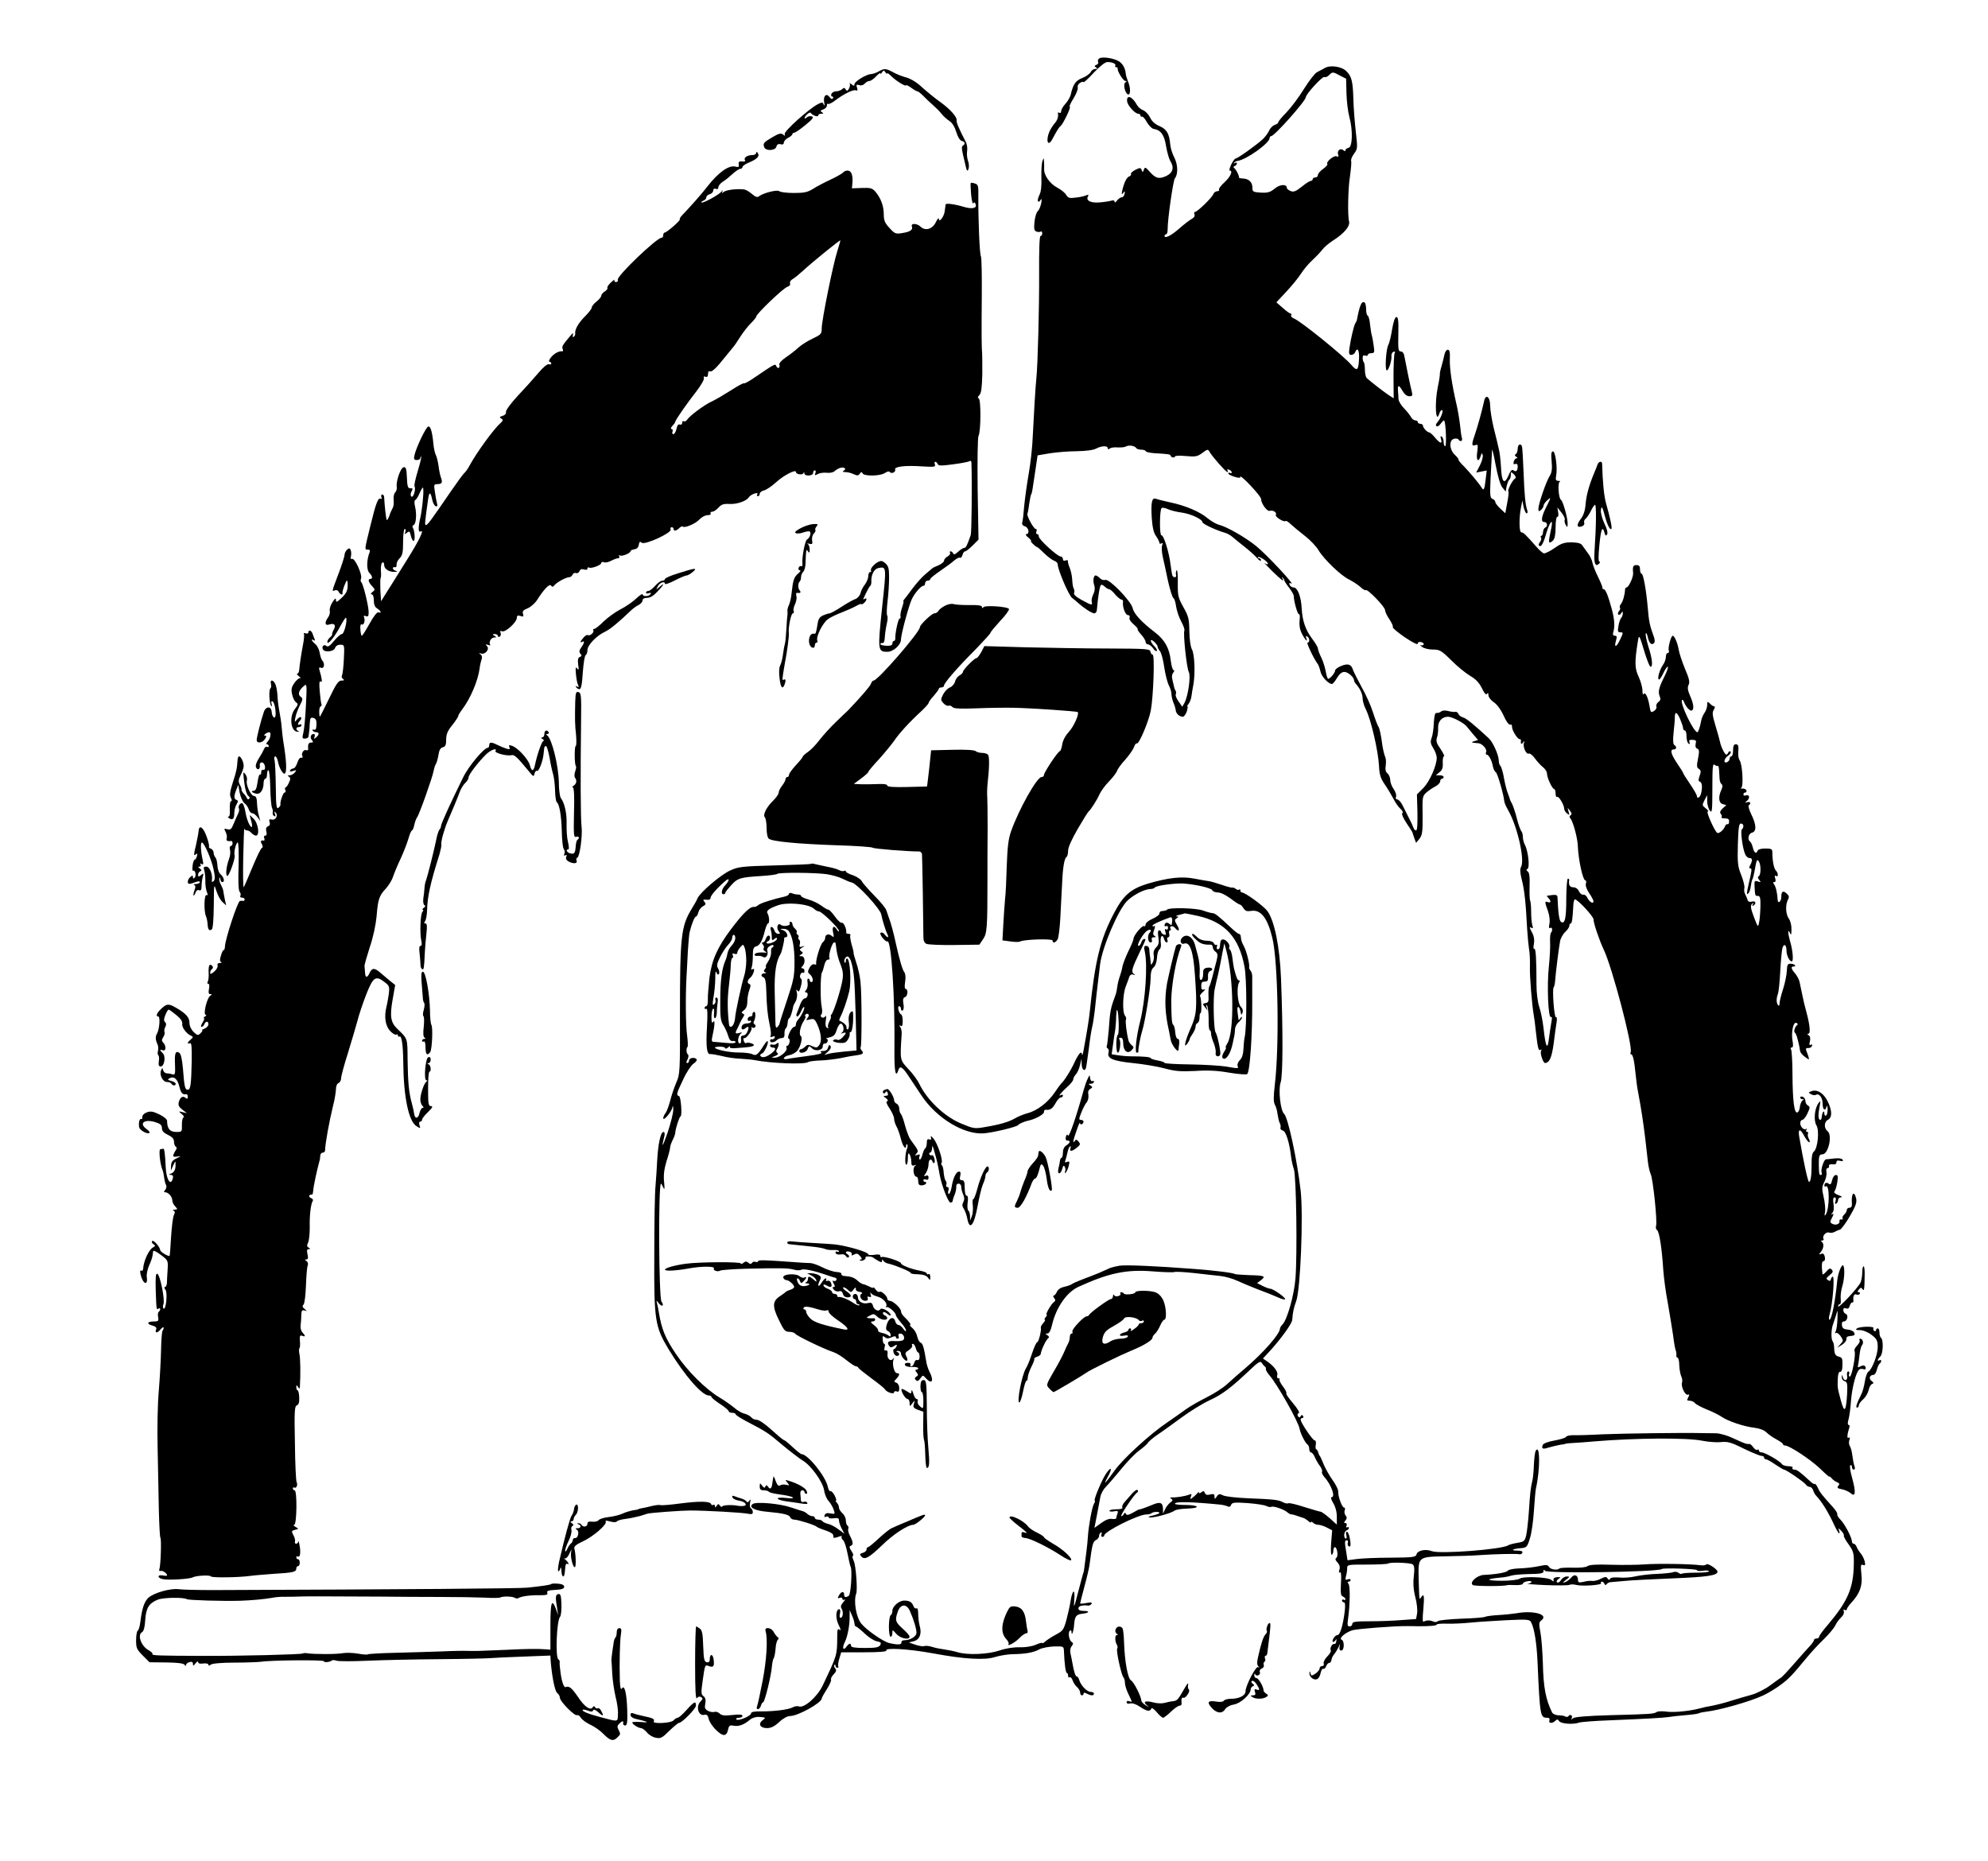 <?xml version="1.0" standalone="no"?>
<!DOCTYPE svg PUBLIC "-//W3C//DTD SVG 20010904//EN"
 "http://www.w3.org/TR/2001/REC-SVG-20010904/DTD/svg10.dtd">
<svg version="1.0" xmlns="http://www.w3.org/2000/svg"
 width="1154pt" height="1080pt" viewBox="0 0 1154 1080"
 preserveAspectRatio="xMidYMid meet">
<g transform="translate(0,1080) scale(0.1,-0.1)"
fill="#000000" stroke="none">
<path d="M6381 10461 c-7 -5 -10 -14 -7 -20 4 -6 0 -14 -9 -17 -13 -6 -14 -8
-3 -15 10 -7 9 -9 -4 -9 -10 0 -22 -8 -27 -19 -6 -10 -28 -26 -49 -34 -39 -15
-53 -37 -67 -98 -4 -14 -17 -37 -31 -52 -13 -14 -24 -33 -24 -42 0 -9 -5 -13
-10 -10 -6 4 -10 3 -9 -2 4 -21 -3 -41 -19 -59 -9 -10 -23 -32 -30 -47 -23
-54 -9 -93 17 -44 25 47 39 70 48 76 14 11 62 111 53 111 -5 0 4 21 21 48 16
26 28 55 25 65 -2 10 4 21 15 27 10 6 19 7 19 3 0 -4 27 20 59 55 35 37 66 62
79 62 29 0 53 -11 46 -21 -3 -5 0 -9 5 -9 6 0 10 -3 9 -7 -4 -14 32 -73 45
-73 9 0 9 -2 0 -8 -15 -9 -3 -64 15 -70 15 -5 16 38 0 75 -6 15 -12 35 -13 43
-2 32 -17 59 -38 73 -29 19 -98 30 -116 18z"/>
<path d="M7690 10405 c-14 -8 -34 -18 -45 -24 -11 -5 -45 -48 -75 -96 -30 -49
-76 -110 -102 -137 -27 -27 -48 -53 -48 -58 0 -5 -9 -12 -21 -15 -11 -4 -26
-19 -32 -33 -7 -15 -23 -37 -37 -50 -38 -35 -146 -112 -157 -112 -5 0 -17 -16
-26 -35 -9 -19 -13 -35 -9 -35 21 0 5 -36 -30 -68 -21 -19 -35 -38 -32 -43 3
-5 -2 -9 -11 -9 -8 0 -19 -8 -22 -17 -8 -21 -93 -103 -106 -103 -5 0 -7 -7 -3
-15 3 -9 -3 -19 -17 -26 -12 -7 -44 -31 -71 -55 -48 -42 -86 -61 -86 -43 0 5
4 9 9 9 5 0 9 12 9 28 -1 55 32 285 42 297 19 23 18 79 -3 120 -12 22 -22 56
-24 76 -5 62 -20 89 -62 107 -26 11 -45 28 -55 50 -9 18 -27 37 -40 42 -14 5
-30 19 -37 32 -27 50 -62 61 -56 18 4 -24 46 -70 64 -70 7 0 13 -4 13 -10 0
-5 4 -9 10 -7 5 1 18 -14 28 -33 11 -19 28 -36 38 -38 42 -6 63 -35 73 -101 6
-35 17 -73 24 -85 24 -37 16 -69 -22 -87 -43 -20 -62 -15 -97 24 -25 28 -28
29 -34 12 -6 -16 -7 -17 -13 -2 -5 14 -9 15 -37 1 -16 -9 -28 -19 -25 -24 3
-4 -2 -11 -10 -14 -16 -6 -30 -36 -41 -84 -4 -22 -3 -24 6 -12 9 13 11 12 8
-5 -2 -11 -9 -20 -16 -20 -8 0 -20 -9 -28 -19 -8 -11 -14 -14 -14 -7 0 8 -7
10 -20 6 -10 -3 -42 -8 -69 -10 -52 -4 -80 12 -65 36 5 9 2 10 -12 5 -10 -5
-38 -11 -61 -13 -35 -5 -43 -2 -55 17 -7 12 -30 30 -51 41 -43 23 -78 72 -76
109 1 14 0 34 -1 45 -1 20 -1 20 -9 0 -4 -11 -7 -53 -6 -95 2 -50 -2 -84 -12
-103 -15 -30 -9 -52 8 -27 6 10 7 4 3 -20 -4 -19 -13 -40 -20 -46 -8 -6 -16
-34 -19 -62 -4 -39 -2 -51 11 -56 9 -3 20 -4 25 0 5 3 9 -2 9 -10 0 -9 -4 -16
-10 -16 -6 0 -9 -82 -8 -217 1 -198 -8 -533 -16 -608 -5 -44 -15 -213 -21
-338 -2 -60 -13 -159 -24 -220 -11 -62 -22 -146 -26 -187 -3 -41 -8 -83 -11
-92 -3 -10 2 -19 16 -23 22 -7 28 -45 8 -45 -7 -1 -2 -10 11 -20 13 -11 20
-20 16 -20 -3 0 1 -8 11 -17 10 -10 20 -18 24 -18 3 0 22 -17 42 -37 21 -20
46 -39 58 -43 11 -3 20 -13 20 -21 0 -30 64 -180 83 -194 11 -8 27 -22 36 -30
32 -29 79 -60 93 -60 7 0 14 8 15 18 6 75 17 143 24 147 4 3 14 -2 22 -10 9
-8 20 -15 25 -15 6 0 22 -13 35 -30 14 -16 31 -30 37 -30 6 0 10 -6 9 -12 -5
-27 13 -78 28 -78 9 0 13 -6 10 -15 -4 -8 6 -24 23 -38 16 -14 27 -27 24 -29
-2 -3 7 -17 21 -32 14 -15 25 -34 25 -42 0 -7 6 -14 14 -14 7 0 20 -10 29 -22
8 -13 18 -20 22 -16 4 3 -3 16 -14 27 -27 27 -28 50 -1 26 11 -10 20 -23 20
-28 0 -6 6 -18 13 -26 8 -9 19 -50 25 -92 6 -41 18 -88 26 -105 9 -16 16 -39
16 -51 0 -12 5 -34 11 -50 7 -15 13 -36 14 -46 2 -19 21 -37 42 -37 6 0 16 14
22 30 5 17 7 30 4 30 -3 0 0 7 7 15 6 8 14 27 16 42 2 15 7 48 12 73 11 67 6
174 -9 201 -8 14 -14 57 -15 104 -1 71 -4 87 -34 140 -31 56 -34 66 -33 144 1
47 -3 78 -7 71 -4 -7 -6 -19 -3 -27 5 -14 -12 -19 -21 -5 -2 4 -7 33 -11 64
-8 71 -40 174 -53 171 -12 -3 -11 150 1 158 5 4 21 1 36 -6 14 -7 50 -16 80
-20 53 -7 121 -39 121 -56 0 -10 82 -48 136 -63 11 -4 29 -14 40 -24 10 -9 42
-35 69 -56 28 -22 60 -51 72 -65 12 -14 22 -20 23 -13 0 6 -5 12 -12 12 -6 0
-9 3 -6 6 8 8 58 -26 58 -38 0 -6 -8 -4 -17 3 -10 7 8 -12 40 -44 58 -56 75
-69 61 -44 -4 7 -3 9 2 4 5 -5 9 -12 9 -15 0 -4 12 -23 28 -43 15 -20 27 -41
27 -47 0 -31 23 -111 30 -107 5 3 7 -13 4 -35 -3 -26 1 -53 12 -75 17 -36 39
-59 27 -29 -4 12 -3 15 5 10 15 -9 16 -36 2 -36 -8 0 38 -97 60 -125 4 -5 11
-25 15 -42 6 -30 46 -73 67 -73 5 0 18 16 29 35 14 23 28 35 43 35 21 0 56
-31 56 -49 0 -5 6 -16 13 -23 22 -25 37 -57 37 -83 0 -14 8 -42 19 -63 30 -61
71 -239 76 -328 2 -49 9 -71 32 -105 17 -24 39 -62 51 -84 11 -22 29 -49 41
-59 13 -11 17 -22 11 -26 -5 -3 5 -28 25 -58 19 -28 35 -53 35 -56 0 -3 5 -17
10 -31 l10 -27 20 24 c16 21 19 40 18 136 -2 106 -1 112 23 133 13 11 36 27
52 35 15 8 27 21 27 29 0 8 5 15 10 15 6 0 10 5 10 10 0 6 -10 10 -22 10 l-23
0 21 18 c16 12 21 27 19 55 -1 20 2 37 7 37 5 0 -4 19 -20 43 -23 32 -27 47
-21 65 5 12 8 38 7 57 -1 38 21 64 57 65 25 0 96 -37 111 -59 7 -9 24 -29 38
-46 l26 -30 -22 -7 c-23 -6 -17 -9 25 -12 21 -2 50 -34 44 -50 -4 -9 -2 -16 3
-16 12 0 30 -34 36 -68 3 -15 10 -30 17 -34 10 -6 46 -131 49 -168 0 -8 11
-33 24 -55 52 -92 96 -284 74 -326 -8 -13 -6 -36 4 -76 15 -57 23 -132 31
-288 3 -44 8 -96 11 -115 4 -19 6 -64 5 -100 -2 -56 12 -227 23 -287 2 -10 7
-46 10 -78 12 -106 16 -126 28 -119 7 5 8 2 4 -5 -8 -12 11 -71 23 -71 26 2
39 33 50 115 6 50 14 105 17 123 3 20 1 32 -4 28 -10 -6 -23 166 -13 174 3 3
7 19 8 35 3 45 22 196 29 232 3 17 17 42 30 54 13 12 24 28 24 36 0 7 3 13 8
13 7 0 11 30 15 108 1 17 5 32 9 32 16 0 108 -99 108 -116 0 -23 34 -122 59
-175 48 -98 170 -561 157 -595 -3 -8 -2 -14 3 -14 10 0 18 -38 26 -120 3 -30
9 -77 15 -105 18 -96 29 -171 40 -260 6 -49 13 -112 16 -140 3 -27 11 -59 16
-70 13 -24 40 -279 31 -301 -3 -9 0 -19 6 -24 13 -8 28 -105 36 -231 3 -42 14
-128 26 -190 11 -63 25 -148 31 -189 5 -41 12 -82 16 -90 3 -8 4 -21 3 -27 -1
-7 2 -13 7 -13 5 0 10 -21 10 -46 1 -25 7 -54 12 -64 5 -10 7 -26 4 -34 -8
-22 18 -77 34 -71 9 3 10 0 2 -15 -9 -17 -8 -20 8 -20 11 0 25 -6 31 -14 7 -8
37 -24 69 -37 31 -12 69 -31 85 -42 38 -26 130 -57 191 -64 32 -4 57 -14 70
-27 12 -12 38 -30 59 -41 20 -11 37 -23 37 -27 0 -5 5 -8 12 -8 24 0 148 -81
202 -133 31 -30 56 -52 56 -48 0 3 6 -1 13 -10 7 -8 20 -18 31 -22 14 -6 16
-10 7 -21 -9 -11 -5 -15 21 -20 17 -3 40 -14 50 -22 29 -27 32 4 10 85 -12 41
-16 73 -11 76 5 4 9 -1 9 -9 0 -9 5 -16 11 -16 6 0 8 7 5 17 -4 9 -10 38 -13
63 -3 25 -10 50 -15 57 -5 7 -7 22 -3 34 5 15 4 19 -4 14 -11 -6 -9 18 5 63 2
6 -1 12 -6 12 -5 0 -5 13 0 30 5 17 12 67 15 113 7 80 30 166 49 179 5 3 15 4
23 1 7 -3 13 -1 13 4 0 18 -12 22 -31 12 -14 -7 -17 -6 -14 3 2 7 6 35 9 62 3
27 9 53 15 59 11 11 4 37 -11 37 -5 0 -7 -4 -3 -10 3 -5 -4 -19 -15 -30 -11
-11 -18 -25 -15 -31 10 -15 -15 -149 -27 -149 -6 0 -8 7 -4 15 3 8 0 15 -5 15
-7 0 -9 -11 -7 -25 6 -29 -18 -36 -25 -7 -4 15 -5 15 -6 -1 0 -11 7 -21 17
-24 15 -4 17 -14 14 -76 -6 -101 -16 -111 -36 -36 -20 75 -20 72 -18 127 1 27
6 41 14 40 8 -2 13 12 13 40 1 37 -2 43 -22 48 -16 4 -23 14 -25 33 -2 40 -3
45 -11 58 -9 15 -7 72 4 98 4 11 12 36 18 55 8 31 9 28 7 -25 -1 -33 -6 -67
-11 -74 -5 -9 -4 -12 2 -8 6 4 18 -5 28 -19 16 -24 16 -27 -2 -46 l-18 -21 28
18 c15 9 26 24 25 33 -2 9 5 16 19 17 29 2 34 7 24 23 -4 7 -21 14 -37 15 -22
2 -30 8 -32 25 -2 14 2 22 11 22 20 0 29 37 11 44 -8 3 -14 13 -14 22 0 11 5
14 16 10 11 -4 18 1 21 14 3 11 9 20 14 20 5 0 8 3 8 7 -4 27 3 45 16 40 8 -4
17 -2 20 3 4 6 1 10 -6 10 -8 0 -8 4 1 15 11 13 15 13 21 3 10 -15 12 -3 13
80 1 28 -2 52 -6 52 -5 0 -8 -15 -8 -34 0 -19 -4 -45 -9 -58 -12 -29 -131
-157 -131 -140 0 6 4 12 10 12 5 0 7 14 5 31 -2 18 2 50 9 73 13 42 16 110 5
121 -9 8 -30 -46 -34 -86 -12 -126 -33 -229 -45 -229 -5 0 -4 15 1 33 17 57
30 217 18 217 -4 0 -9 -7 -11 -15 -2 -10 -7 -12 -17 -5 -12 7 -11 12 10 29 19
15 21 22 12 32 -10 10 -16 7 -32 -12 -11 -13 -21 -19 -22 -14 -6 52 -4 75 6
75 8 0 10 10 8 24 -4 18 -10 23 -22 18 -14 -5 -14 -4 -1 12 17 22 19 48 5 58
-6 5 -5 8 3 8 7 0 10 5 7 10 -9 15 15 42 32 36 8 -3 21 -2 31 3 9 5 24 12 33
14 8 3 34 38 57 78 33 56 41 79 37 101 -12 52 -30 31 -25 -29 1 -15 -4 -23
-14 -23 -9 0 -16 -6 -16 -14 0 -7 -7 -19 -15 -26 -8 -7 -12 -16 -9 -21 3 -5 0
-8 -8 -7 -7 2 -12 -3 -10 -10 3 -17 -23 -26 -42 -15 -14 7 -14 12 -1 36 10 19
10 25 2 20 -9 -5 -9 -3 0 8 8 9 10 29 6 52 -4 25 -2 37 6 37 8 0 10 -8 6 -21
-5 -15 -4 -19 4 -15 6 4 11 14 11 22 0 8 8 14 18 15 9 0 2 6 -16 12 -21 8 -29
16 -23 22 5 6 12 29 16 52 5 35 4 43 -8 43 -9 0 -18 -13 -22 -30 -5 -23 -10
-28 -19 -21 -13 11 -26 5 -26 -11 0 -5 4 -7 9 -4 22 14 22 -128 -1 -164 -7
-10 -8 -6 -4 16 3 17 -1 56 -8 86 -11 49 -11 59 4 88 9 18 15 43 12 56 -2 14
0 24 7 24 6 0 10 6 8 13 -1 7 7 11 21 9 14 -2 22 2 22 11 0 11 7 13 22 9 15
-3 19 -2 14 7 -5 7 -23 10 -49 7 -23 -3 -45 -5 -48 -5 -12 -2 -31 -60 -25 -76
3 -8 1 -15 -4 -15 -10 0 -11 5 -12 55 -1 56 2 65 21 65 34 0 59 111 30 134
-22 17 -21 54 1 66 27 14 26 54 -2 110 -24 47 -61 69 -94 56 -18 -7 -18 -8 -1
-17 9 -6 22 -7 28 -4 18 12 39 -16 39 -51 0 -36 15 -46 23 -17 3 10 5 4 6 -14
0 -17 -3 -35 -9 -38 -5 -3 -10 2 -10 11 0 25 -13 9 -15 -19 -1 -12 -6 -20 -11
-17 -10 6 -11 31 -1 80 6 31 5 33 -7 17 -23 -29 -29 -102 -12 -129 18 -28 8
-134 -15 -152 -9 -7 -14 -31 -13 -71 0 -68 -5 -105 -15 -105 -7 0 -33 123 -57
263 -8 47 6 48 30 2 11 -19 23 -35 28 -35 5 0 4 9 -2 20 -6 11 -8 25 -5 30 3
6 1 10 -5 10 -6 0 -8 6 -4 13 4 6 4 9 -1 5 -12 -11 -35 11 -35 33 0 11 6 19
13 19 6 1 20 17 29 38 15 32 16 37 3 45 -8 4 -15 16 -15 26 0 11 -7 21 -15 25
-8 3 -15 1 -15 -4 0 -6 6 -10 13 -10 9 0 9 -2 0 -8 -6 -4 -13 -20 -15 -36 -1
-16 -8 -31 -15 -33 -18 -6 -27 69 -28 217 0 74 -4 141 -8 148 -5 7 -3 12 4 12
7 0 9 11 5 34 -10 51 3 116 21 109 8 -3 11 -9 6 -12 -14 -9 -23 -40 -14 -45 7
-5 14 -25 26 -81 1 -5 3 -17 4 -25 1 -8 13 -24 28 -34 26 -19 26 -19 21 0 -3
10 -9 26 -13 36 -4 11 -1 16 11 15 9 -1 19 4 22 12 3 9 0 11 -7 7 -8 -6 -10 0
-5 19 4 18 2 30 -7 36 -9 5 -10 9 -2 9 14 0 9 51 -11 125 -8 28 -19 73 -24
100 -6 28 -13 62 -16 76 -3 14 -15 36 -26 49 -22 25 -26 40 -10 40 21 0 9 15
-13 16 -20 1 -23 -3 -25 -42 -1 -24 -11 -72 -22 -106 -11 -34 -20 -70 -20 -81
0 -11 -3 -17 -7 -13 -12 11 -13 40 -3 66 5 14 11 73 14 133 3 59 9 119 12 132
8 31 24 23 24 -11 0 -30 17 -64 31 -64 11 0 6 65 -11 120 -12 43 -13 74 0 45
7 -16 9 -11 9 20 1 23 -6 51 -16 64 -18 26 -20 80 -4 110 8 14 6 22 -8 35 -21
19 -31 12 -31 -20 0 -27 -20 -43 -21 -17 -2 39 -11 78 -21 90 -7 9 -7 13 1 13
8 0 10 8 6 21 -5 15 -4 19 4 15 15 -10 14 17 -1 32 -11 11 -20 56 -20 107 0
17 -7 20 -41 20 -23 0 -42 -5 -44 -12 -8 -22 -21 -14 -28 17 -4 16 -11 32 -16
35 -17 11 -10 47 11 52 27 7 26 45 -4 106 -13 26 -19 50 -15 53 16 10 9 23 -8
18 -16 -5 -16 -4 -2 8 19 16 14 39 -7 31 -8 -3 -14 0 -14 6 0 6 5 11 11 11 6
0 9 6 6 13 -2 6 -13 11 -23 10 -10 -1 -13 0 -7 3 15 7 7 141 -9 161 -5 7 -9
25 -8 40 3 45 1 53 -15 53 -10 0 -15 -11 -15 -35 0 -19 -4 -35 -10 -35 -5 0
-10 -6 -10 -14 0 -8 -7 -16 -15 -20 -23 -9 -18 21 7 38 12 9 18 19 14 23 -5 5
-11 2 -13 -4 -3 -7 -8 -13 -12 -13 -9 0 -32 47 -37 75 -2 11 -14 53 -26 93
-18 60 -20 76 -10 92 7 11 8 20 3 20 -5 0 -17 7 -25 16 -15 14 -16 13 -16 -8
0 -13 -7 -34 -16 -46 -8 -12 -17 -32 -19 -45 -5 -32 -17 -67 -22 -67 -22 0
-104 172 -89 187 3 3 9 -3 12 -13 10 -27 35 -54 45 -48 14 8 10 39 -10 84 -14
32 -17 49 -9 65 8 17 3 37 -21 93 -16 40 -33 89 -36 109 -7 41 -25 83 -35 83
-10 0 -29 -70 -23 -86 3 -8 0 -14 -6 -14 -6 0 -11 -10 -11 -23 0 -12 -7 -33
-16 -45 -20 -29 -35 -80 -25 -86 4 -3 15 13 25 34 10 22 22 40 27 40 5 0 -4
-26 -20 -58 -32 -64 -38 -88 -26 -116 6 -13 3 -23 -9 -31 -9 -7 -14 -19 -11
-26 3 -8 -3 -19 -14 -26 -18 -11 -20 -9 -26 30 -9 52 -25 84 -34 68 -4 -6 -7
4 -7 22 0 17 -10 53 -22 79 -23 48 -24 84 -5 203 7 46 8 44 43 -72 13 -40 26
-73 31 -73 15 0 10 48 -12 115 -11 36 -18 71 -16 77 3 7 8 -2 12 -20 8 -36 22
-49 36 -35 7 7 5 24 -5 49 -19 52 -25 80 -31 155 -9 104 -26 199 -36 199 -5 0
-9 11 -9 25 0 18 -5 25 -20 25 -20 0 -24 -8 -20 -47 1 -24 -26 -83 -39 -83 -4
0 -8 -6 -8 -12 -1 -30 -13 -71 -24 -84 -6 -8 -9 -17 -6 -21 4 -3 2 -12 -5 -20
-6 -7 -8 -17 -4 -20 4 -4 11 -1 16 7 8 13 10 13 10 -1 0 -8 -4 -19 -9 -25 -5
-5 -13 -26 -16 -46 -6 -31 -4 -38 9 -38 20 0 20 -1 -1 -45 -20 -43 -35 -46
-23 -5 7 24 6 30 -6 30 -10 0 -13 6 -10 18 11 34 8 78 -8 137 -21 77 -36 115
-47 115 -5 0 -8 3 -7 8 1 4 -10 31 -24 60 -15 29 -30 67 -34 85 -3 18 -16 44
-28 58 -11 15 -25 34 -31 43 -7 12 -25 17 -61 18 -43 0 -60 -5 -100 -33 -27
-19 -55 -32 -62 -31 -8 2 -28 20 -45 40 -61 69 -74 82 -86 82 -13 0 -14 83 -2
145 l8 40 7 -37 c5 -21 13 -38 18 -38 5 0 7 9 3 19 -11 35 -16 86 -21 221 -3
74 -7 141 -9 148 -7 21 -25 13 -25 -12 0 -14 -5 -28 -11 -32 -8 -4 -7 -9 2
-15 9 -5 9 -9 3 -9 -7 0 -14 -9 -17 -19 -3 -14 -1 -18 9 -14 9 3 14 -2 14 -14
0 -26 -10 -35 -25 -23 -8 7 -17 -2 -29 -31 -24 -55 -39 -38 -43 48 -2 38 -7
86 -13 108 -5 22 -18 78 -30 124 -11 47 -20 104 -20 127 0 51 -26 70 -35 26
-12 -56 -38 -149 -55 -199 -19 -54 -18 -65 7 -56 12 5 13 -2 8 -41 -8 -48 7
-65 20 -23 6 19 8 20 12 4 2 -10 -5 -36 -17 -59 l-21 -41 30 6 31 6 -6 -52
c-7 -59 -11 -68 -24 -47 -16 26 -64 83 -101 122 -21 20 -35 38 -33 41 2 2 -7
14 -21 27 -32 30 -35 85 -5 93 11 3 23 1 26 -4 10 -16 26 -10 20 9 -3 9 -8 44
-11 77 -4 33 -13 89 -22 125 -25 109 -39 202 -37 258 2 38 -2 52 -12 52 -7 0
-16 -12 -19 -27 -3 -16 -11 -46 -17 -68 -7 -22 -11 -43 -10 -47 1 -4 -4 -38
-12 -75 -19 -93 -12 -219 9 -154 3 12 10 21 15 21 12 0 -7 -50 -26 -71 -10
-11 -11 -19 -5 -23 5 -4 17 4 25 16 9 12 17 20 19 17 10 -10 15 -149 6 -149
-5 0 -9 11 -9 24 0 14 -5 28 -11 32 -8 4 -9 0 -4 -15 9 -30 -6 -26 -35 9 -14
17 -29 30 -33 30 -12 0 -37 27 -37 39 0 6 -7 11 -15 11 -8 0 -15 5 -15 10 0 6
-7 10 -15 10 -8 0 -19 9 -25 20 -6 11 -24 34 -40 50 -17 17 -31 41 -32 53 0
12 -2 34 -3 50 -3 35 6 34 27 -3 11 -19 25 -30 39 -30 18 0 20 4 14 28 -8 29
-32 146 -42 200 -3 21 -11 32 -22 32 -14 0 -16 13 -14 100 2 77 -1 100 -11
100 -8 0 -17 -25 -25 -71 -6 -39 -16 -80 -22 -91 -14 -26 -21 -148 -9 -148 11
0 30 59 27 84 -1 10 4 21 12 24 9 3 11 0 7 -7 -4 -7 -7 -68 -7 -137 l1 -126
-28 18 c-26 17 -106 79 -128 99 -6 6 -11 27 -11 48 0 20 -3 40 -6 44 -4 3 -7
15 -7 26 0 13 5 17 15 13 8 -3 15 -1 15 4 0 6 9 10 20 10 18 0 20 5 14 43 -3
23 -8 49 -10 57 -3 8 -8 37 -11 65 -2 27 -9 52 -14 53 -5 2 -9 19 -9 37 0 19
-4 36 -9 39 -17 11 -29 -17 -45 -104 -1 -3 -5 -10 -9 -17 -8 -13 -26 -89 -34
-145 -4 -31 -2 -38 11 -38 9 0 19 7 22 15 13 32 25 13 23 -35 -3 -70 -11 -77
-43 -40 -44 53 -292 253 -334 271 -13 5 -20 13 -17 19 3 5 2 10 -3 10 -6 0
-26 15 -46 33 l-37 32 56 60 c31 33 70 80 86 105 16 25 46 61 67 80 21 19 47
47 58 61 10 14 39 38 62 53 65 41 100 83 93 111 -9 32 -6 192 5 259 6 44 10
85 7 92 -2 7 5 26 17 42 21 28 21 33 10 128 -6 55 -13 140 -14 189 -3 103 -10
131 -40 161 -27 28 -94 38 -126 19z m89 -44 l35 -18 2 -84 c1 -46 9 -109 17
-139 21 -76 18 -174 -5 -178 -10 -2 -18 -8 -18 -14 0 -7 -4 -7 -13 1 -17 14
-38 -5 -29 -27 4 -11 1 -14 -10 -9 -16 6 -63 -34 -53 -45 4 -3 -8 -16 -24 -28
-17 -12 -31 -28 -31 -36 0 -8 -7 -14 -15 -14 -8 0 -15 -4 -15 -10 0 -5 -5 -10
-11 -10 -7 0 -30 -15 -53 -34 -33 -26 -46 -32 -64 -25 -12 5 -22 13 -22 18 0
24 -41 22 -71 -4 -26 -21 -40 -25 -80 -23 -45 3 -49 5 -49 29 0 31 -20 51 -54
53 -13 0 -24 3 -24 6 2 10 -16 45 -26 53 -8 6 -7 10 2 14 6 2 12 9 12 14 0 6
-6 7 -12 3 -7 -4 -9 -3 -5 1 4 5 13 10 20 11 53 7 187 104 187 133 0 6 4 11 9
11 19 0 201 205 201 226 0 17 95 121 107 117 7 -3 20 2 28 11 20 20 22 20 64
-3z m-1183 -2162 c3 -5 16 -9 29 -9 13 0 25 -4 27 -10 2 -5 35 -11 75 -12 39
-2 69 -6 67 -9 -2 -4 3 -9 11 -13 8 -3 15 -1 15 4 0 5 27 7 64 3 56 -5 67 -3
95 18 30 22 33 23 42 7 14 -26 90 -112 102 -117 5 -2 7 1 3 8 -5 7 -1 9 8 5 9
-3 16 -10 16 -16 0 -5 -4 -6 -10 -3 -5 3 -10 2 -10 -3 0 -5 16 -13 35 -19 26
-8 35 -8 35 0 0 7 27 -17 60 -52 33 -35 60 -69 60 -76 0 -26 35 -75 50 -70 20
6 44 -10 36 -23 -7 -11 47 -45 57 -36 3 3 16 -5 29 -18 14 -13 50 -43 81 -67
31 -24 68 -62 81 -85 32 -53 131 -148 178 -170 20 -10 49 -29 64 -42 14 -14
29 -22 32 -19 9 9 112 -97 112 -116 0 -9 11 -33 25 -53 14 -21 23 -41 20 -46
-3 -4 29 -31 70 -59 46 -31 75 -45 75 -37 0 9 7 12 20 9 11 -3 17 -9 14 -14
-3 -5 -11 -7 -17 -3 -7 3 -3 -2 7 -10 11 -9 39 -16 63 -16 40 0 49 -5 107 -62
34 -35 84 -75 109 -90 33 -19 53 -40 69 -72 15 -31 25 -42 30 -33 5 8 8 6 8
-8 0 -11 14 -29 30 -40 19 -12 42 -43 58 -78 15 -34 31 -56 39 -53 6 3 11 -3
10 -12 -1 -19 31 -72 44 -72 5 0 8 -3 8 -7 -3 -21 2 -26 12 -13 9 13 10 12 5
-3 -7 -22 13 -67 28 -61 7 3 23 -10 36 -28 13 -18 34 -41 47 -51 13 -10 23
-27 23 -37 0 -24 31 -90 42 -90 4 0 8 -12 8 -26 0 -14 4 -23 9 -19 10 5 41
-48 41 -70 0 -7 7 -19 16 -26 15 -12 16 -11 9 11 -7 24 -7 24 8 5 11 -14 12
-22 4 -27 -8 -5 -8 -10 0 -20 15 -18 41 -115 42 -158 3 -79 29 -200 44 -200 5
0 6 -8 3 -18 -4 -11 4 -34 19 -56 14 -20 25 -42 25 -47 0 -18 -24 -4 -35 19
-5 12 -16 21 -25 19 -8 -1 -19 8 -25 21 -6 13 -19 22 -32 22 -21 0 -29 14 -24
43 0 4 -3 7 -8 7 -4 0 -9 -51 -9 -114 0 -118 -8 -151 -30 -137 -11 6 -17 50
-21 143 -1 16 -9 17 -60 9 -3 -1 0 -6 7 -13 17 -17 15 -31 -3 -24 -19 7 -19 2
1 -53 9 -26 12 -56 8 -74 -4 -20 -3 -27 5 -23 12 8 15 -16 4 -28 -4 -3 -6 -28
-5 -54 2 -26 -2 -90 -7 -142 -12 -108 -4 -303 12 -293 7 4 7 -7 2 -33 -4 -21
-10 -64 -14 -94 -8 -69 -19 -48 -31 62 -5 43 -16 99 -25 124 -9 28 -16 81 -16
128 0 152 -4 214 -13 209 -5 -3 -6 9 -2 28 4 22 1 44 -9 63 -18 34 -19 39 -4
30 8 -4 9 1 4 15 -4 12 -7 48 -7 79 0 31 -3 61 -6 66 -3 5 -4 43 -3 84 2 53
-2 78 -11 84 -9 7 -9 11 -2 14 16 7 5 105 -15 142 -6 12 -11 31 -11 44 0 13
-4 28 -9 34 -5 5 -17 38 -26 74 -9 35 -22 74 -28 85 -6 11 -12 22 -12 25 0 3
-6 19 -12 35 -7 17 -17 57 -23 90 -5 32 -15 64 -20 69 -6 6 -10 20 -10 32 0
30 -33 105 -56 127 -78 73 -132 118 -151 123 -12 3 -24 12 -27 20 -3 8 -11 14
-18 12 -7 -1 -26 1 -41 5 -17 5 -34 4 -42 -3 -7 -6 -19 -9 -26 -8 -9 2 -13
-15 -16 -58 -1 -34 -7 -73 -13 -88 -8 -21 -6 -33 10 -59 11 -17 20 -42 20 -55
0 -45 -40 -136 -77 -175 l-38 -38 3 -105 c1 -67 -1 -104 -8 -104 -6 0 -13 8
-16 18 -3 9 -15 35 -27 57 -11 22 -27 54 -36 72 -9 18 -22 32 -30 33 -8 0 -11
6 -7 16 3 9 -3 28 -14 44 -11 15 -20 39 -20 53 0 13 -7 31 -16 38 -11 9 -14
23 -10 47 3 19 1 42 -4 51 -4 9 -11 37 -15 61 -9 69 -17 104 -25 115 -4 6 -18
42 -30 80 -12 39 -42 105 -66 147 -23 43 -45 86 -49 97 -11 36 -29 42 -69 26
-20 -8 -36 -20 -36 -27 0 -13 -29 -48 -40 -48 -4 0 -10 18 -14 41 -4 23 -15
60 -26 82 -11 22 -20 47 -20 54 0 7 -16 33 -35 58 -37 50 -55 102 -59 174 -3
67 -24 121 -46 121 -10 0 -21 7 -24 16 -4 10 -2 13 7 8 37 -23 -139 167 -203
218 -62 50 -171 112 -214 122 -16 4 -45 21 -65 37 -45 39 -131 75 -218 93 -38
8 -75 18 -84 21 -23 9 -29 -24 -23 -115 4 -52 11 -84 25 -102 10 -15 19 -32
19 -38 0 -6 5 -8 12 -4 8 5 9 2 4 -11 -4 -11 -2 -39 3 -64 6 -25 20 -90 31
-143 12 -53 26 -98 32 -100 5 -2 12 -24 15 -48 4 -25 17 -64 30 -88 13 -23 21
-47 18 -52 -8 -14 13 -218 26 -241 12 -24 -4 -138 -25 -178 l-13 -23 -22 31
c-12 17 -19 35 -16 41 3 5 3 16 -2 23 -4 6 -8 17 -8 22 -1 6 -5 22 -9 38 -5
18 -4 32 4 42 7 8 8 15 3 15 -6 0 -13 25 -17 56 -8 73 -36 121 -92 164 -76 58
-122 107 -129 140 -9 41 -137 173 -159 164 -9 -3 -23 1 -31 10 -9 9 -20 16
-25 16 -13 0 -17 -32 -8 -58 5 -15 3 -33 -5 -50 -8 -15 -12 -35 -10 -44 6 -23
2 -23 -57 9 -33 18 -49 32 -45 41 3 8 2 19 -2 25 -4 6 -8 29 -9 52 -1 22 -8
54 -15 70 -7 17 -11 34 -10 39 1 5 -5 6 -14 3 -9 -4 -15 -1 -15 8 0 8 -6 15
-13 15 -19 0 -127 99 -127 116 0 8 -4 14 -10 14 -5 0 -7 7 -4 15 4 8 2 15 -4
15 -12 0 -54 78 -48 88 2 4 7 29 10 56 4 27 9 53 12 57 5 8 7 23 25 145 l12
81 71 12 c39 6 109 12 156 12 52 1 95 6 112 15 32 17 68 18 68 3 0 -8 4 -8 13
-2 6 5 27 8 45 6 19 -1 41 1 49 6 17 9 50 4 59 -10z m2124 -227 l20 -25 6 32
c4 17 11 34 15 37 5 3 9 15 9 27 0 20 1 20 18 4 11 -12 14 -20 6 -25 -15 -9
-45 -68 -38 -75 3 -3 0 -32 -7 -66 l-11 -60 -29 27 c-16 15 -29 32 -29 38 0 7
-7 15 -16 18 -15 6 -16 21 -11 129 4 67 7 136 8 152 0 17 9 -19 20 -79 13 -69
27 -118 39 -134z m1050 -1398 c0 -8 5 -14 10 -14 6 0 10 -15 10 -34 0 -19 5
-38 12 -42 7 -5 9 -2 5 8 -4 12 1 15 18 14 20 -1 23 -5 18 -23 -3 -15 0 -25 9
-28 12 -5 13 -15 5 -57 -9 -43 -8 -53 5 -61 12 -8 13 -16 4 -40 -8 -23 -8 -31
2 -34 13 -5 15 -34 6 -70 -6 -23 -24 -32 -24 -12 0 5 -18 37 -40 69 -22 32
-40 61 -40 64 0 3 -15 27 -33 53 -37 55 -45 83 -22 83 17 0 20 16 4 26 -7 4
-9 28 -4 73 4 36 7 73 7 81 -1 41 10 42 29 1 10 -24 19 -49 19 -57z m202 -219
c2 3 6 -8 7 -25 1 -16 2 -40 3 -52 1 -13 6 -26 12 -30 6 -4 6 -16 -2 -33 -19
-41 -15 -76 8 -82 l21 -6 -21 -19 c-15 -14 -18 -23 -11 -32 6 -7 8 -16 4 -19
-3 -4 5 -7 20 -7 19 0 25 -5 24 -19 0 -11 -5 -17 -9 -15 -5 3 -11 -3 -15 -13
-8 -21 -35 -43 -45 -37 -15 10 -66 124 -55 124 7 0 2 8 -11 18 -22 17 -22 19
-8 47 l16 30 0 -35 c0 -19 7 -44 15 -54 13 -18 15 -4 15 128 0 123 2 147 13
137 8 -6 16 -9 19 -6z m148 -349 c0 -8 -4 -17 -9 -20 -9 -6 4 -109 19 -143 5
-13 16 -23 25 -23 18 0 19 -14 5 -41 -8 -13 -7 -19 0 -19 11 0 9 -12 -9 -90
-13 -57 -14 -67 -1 -54 5 5 11 23 13 40 2 16 6 34 9 40 4 5 9 27 13 49 11 64
14 72 25 55 13 -20 12 -77 0 -85 -8 -5 -7 -12 2 -22 11 -14 10 -15 -8 -9 -19
6 -21 3 -19 -31 3 -53 3 -53 20 -53 12 0 15 -13 14 -62 -1 -35 -4 -76 -8 -93
-6 -29 -7 -27 -30 33 -19 51 -21 65 -11 75 10 9 11 9 5 -2 -5 -9 -4 -12 3 -7
20 12 13 29 -9 23 -13 -4 -22 0 -25 11 -3 9 -9 24 -14 33 -5 9 -7 25 -4 35 2
11 -6 44 -18 74 -20 49 -23 69 -20 178 3 98 6 122 18 122 8 0 14 -6 14 -14z"/>
<path d="M5100 10385 c-14 -8 -33 -14 -43 -15 -27 0 -97 -43 -97 -59 0 -11 -3
-11 -17 0 -10 7 -15 10 -11 5 4 -5 2 -18 -3 -29 -9 -16 -13 -17 -20 -6 -6 11
-11 11 -21 1 -6 -6 -22 -12 -34 -12 -12 0 -24 -7 -28 -15 -3 -8 -1 -15 5 -15
6 0 7 -5 4 -11 -5 -6 -11 -4 -19 7 -19 26 -38 8 -32 -29 4 -18 3 -25 -2 -15
-6 16 -10 16 -35 3 -52 -27 -198 -158 -192 -173 4 -12 3 -12 -9 -3 -12 10 -24
7 -60 -14 -53 -31 -58 -37 -50 -59 9 -24 65 -21 71 3 3 13 11 17 24 14 12 -4
19 0 19 9 0 8 11 21 25 28 14 7 25 17 25 22 0 4 5 8 11 8 6 0 35 20 64 44 42
34 51 46 38 50 -8 4 -22 1 -29 -5 -19 -16 -18 -1 2 18 10 10 18 12 22 6 10
-14 42 -24 42 -13 0 6 8 10 18 10 13 0 14 2 3 9 -11 7 -9 10 8 16 11 3 21 14
21 22 0 9 3 14 6 10 4 -3 21 4 38 17 52 40 108 67 123 62 11 -4 13 -1 8 15 -6
17 -4 20 13 15 11 -4 24 0 32 9 7 8 19 15 27 15 8 0 25 12 38 26 14 15 25 23
25 18 0 -5 5 -2 10 6 9 13 11 13 20 0 5 -8 10 -11 10 -6 0 5 12 -4 27 -19 28
-27 83 -60 83 -50 0 4 13 -3 29 -14 16 -12 32 -21 36 -21 5 0 20 -12 35 -27
15 -16 40 -39 56 -53 16 -14 38 -36 49 -50 11 -14 32 -33 46 -42 17 -11 31
-34 40 -64 9 -29 21 -49 32 -52 19 -5 22 -17 7 -27 -10 -6 -9 -17 13 -108 9
-40 12 -45 19 -28 4 12 3 33 -3 48 -5 14 -8 40 -5 56 3 17 -1 42 -9 56 -34 65
-55 112 -52 121 5 19 -37 66 -91 105 -31 22 -79 61 -107 86 -31 30 -66 51 -93
59 -24 6 -59 20 -78 31 -41 22 -51 23 -84 4z"/>
<path d="M4390 9913 c0 -7 -10 -13 -22 -13 -30 0 -52 -15 -44 -29 5 -7 -1 -10
-16 -8 -18 1 -22 -2 -20 -17 3 -15 -1 -18 -19 -13 -38 10 -100 -34 -164 -117
-27 -36 -105 -124 -147 -167 -9 -10 -14 -19 -12 -22 6 -6 -76 -77 -88 -77 -4
0 -8 -7 -8 -15 0 -8 -4 -15 -10 -15 -28 0 -262 -224 -254 -244 3 -7 -2 -13
-10 -13 -8 0 -12 5 -9 11 3 6 -6 0 -20 -13 -15 -13 -24 -28 -21 -32 2 -5 -4
-14 -16 -21 -11 -7 -20 -18 -20 -25 0 -6 -12 -21 -27 -33 -16 -12 -28 -28 -28
-35 0 -7 -18 -30 -39 -51 -38 -38 -61 -78 -57 -101 1 -6 -3 -14 -9 -18 -6 -4
-7 1 -4 12 4 13 -1 11 -16 -7 -45 -54 -49 -60 -44 -75 4 -9 3 -15 -2 -14 -19
3 -50 -14 -67 -37 -10 -13 -13 -24 -7 -24 5 0 10 -4 10 -10 0 -5 -6 -7 -14 -4
-8 3 -33 -17 -62 -52 -27 -32 -80 -91 -119 -132 -39 -42 -69 -83 -68 -92 2
-11 -6 -20 -20 -24 -18 -5 -19 -8 -8 -15 13 -8 12 -12 -5 -28 -39 -34 -140
-174 -177 -243 -10 -19 -24 -39 -31 -45 -7 -5 -43 -55 -81 -110 -113 -165
-130 -188 -141 -192 -10 -3 -9 7 12 156 6 39 14 35 23 -10 4 -18 13 -35 20
-37 10 -3 12 1 7 19 -3 13 -9 43 -12 67 -6 37 -5 42 13 42 27 0 33 8 24 34 -5
12 -12 43 -15 70 -4 27 -11 57 -17 67 -5 11 -11 38 -13 61 -7 73 -17 107 -31
102 -14 -6 -69 -121 -79 -166 -5 -23 -3 -28 14 -28 11 0 20 5 20 12 0 6 2 9 5
7 2 -3 -7 -40 -20 -83 -13 -44 -22 -83 -19 -88 10 -15 -7 -71 -18 -60 -6 6 -6
17 1 30 9 16 7 19 -7 18 -14 -1 -18 10 -20 62 -2 52 -6 63 -19 60 -18 -3 -45
-82 -40 -114 2 -11 -2 -25 -9 -32 -7 -7 -11 -26 -9 -43 2 -17 0 -39 -6 -48 -5
-9 -14 -29 -19 -45 -6 -16 -13 -27 -15 -24 -4 4 -13 87 -15 131 0 9 -5 17 -11
17 -6 0 -8 -7 -5 -16 3 -8 2 -12 -4 -9 -15 9 -28 -25 -60 -157 -35 -143 -35
-138 -14 -138 11 0 14 -5 9 -17 -17 -42 -18 -102 -1 -118 18 -18 21 -35 6 -35
-16 0 -12 -19 10 -42 18 -20 18 -22 2 -34 -10 -8 -12 -13 -4 -14 7 0 12 -14
12 -35 0 -24 6 -39 20 -47 22 -14 27 -30 7 -22 -8 3 -27 -21 -52 -66 -21 -38
-41 -70 -45 -70 -3 0 -7 16 -8 36 -2 20 1 33 7 30 12 -8 22 20 15 39 -5 11 -2
13 10 9 12 -5 16 0 16 22 0 36 -32 167 -43 175 -4 3 -5 13 -1 22 8 22 -36 119
-52 113 -7 -3 -10 2 -7 15 3 10 2 26 -1 35 -5 13 -9 14 -21 4 -8 -7 -15 -21
-15 -30 0 -10 -16 -60 -35 -110 -40 -106 -40 -104 -20 -96 9 3 18 -1 21 -9 6
-15 26 -22 22 -7 -3 10 20 72 26 72 3 0 5 -15 4 -34 -1 -25 -10 -43 -35 -66
-27 -26 -33 -28 -33 -13 0 14 -5 11 -20 -12 -11 -16 -18 -39 -16 -50 3 -11 -2
-29 -10 -39 -21 -29 -18 -49 6 -41 30 10 42 -2 28 -28 -7 -12 -11 -25 -10 -29
1 -3 -5 -12 -13 -18 -8 -7 -15 -18 -15 -26 0 -22 43 29 74 89 17 31 32 54 34
52 11 -10 -10 -95 -23 -95 -8 0 -28 -18 -46 -40 -24 -29 -35 -37 -45 -29 -14
12 -29 -4 -19 -21 11 -18 63 -12 70 9 3 11 15 19 30 19 25 0 25 -1 21 -83 -2
-46 -7 -88 -11 -95 -4 -7 -1 -16 6 -21 10 -6 8 -9 -8 -9 -19 0 -31 -18 -73
-105 -28 -58 -52 -105 -53 -105 -2 0 -4 14 -4 30 0 17 4 30 8 30 5 0 7 6 5 13
-3 6 -7 40 -10 75 -4 46 -3 61 6 56 10 -7 8 14 -8 68 -4 13 -1 16 10 12 18 -7
23 25 7 42 -5 5 -12 25 -15 44 -3 19 -14 42 -26 52 -21 17 -28 34 -9 22 7 -4
9 -2 5 7 -3 8 -9 22 -12 32 -7 19 -24 23 -24 6 0 -6 -7 -8 -16 -5 -8 3 -13 2
-10 -3 3 -5 1 -33 -5 -62 -11 -59 -19 -111 -22 -146 -1 -13 -6 -23 -11 -23 -6
0 -1 -7 10 -16 10 -8 14 -13 8 -10 -6 3 -21 -9 -33 -25 -18 -25 -22 -38 -16
-67 4 -20 14 -41 23 -48 14 -10 13 -14 -6 -39 -34 -43 -25 -128 13 -132 11 -1
14 0 8 3 -18 8 -16 24 2 24 8 0 15 5 15 11 0 5 -4 7 -10 4 -14 -9 -13 8 2 23
6 6 9 15 5 19 -4 3 -14 -2 -23 -13 -14 -18 -15 -17 -9 13 3 17 15 48 26 70 18
34 18 39 3 50 -17 13 -9 38 22 63 15 13 16 5 10 -110 -3 -69 -10 -142 -15
-162 -8 -32 -6 -36 10 -35 11 1 19 6 20 12 1 5 2 17 3 25 2 8 3 31 4 52 2 30
5 35 21 31 14 -4 19 -13 18 -39 -1 -25 -5 -33 -15 -29 -7 2 -10 0 -7 -5 3 -6
13 -10 21 -10 18 0 18 -14 -1 -30 -13 -11 -14 -10 -9 4 3 9 1 16 -4 16 -18 0
-24 -20 -12 -35 10 -12 9 -15 -4 -15 -15 0 -20 -11 -17 -37 1 -7 -5 -10 -12
-7 -15 6 -31 -22 -21 -37 3 -5 0 -8 -8 -7 -7 2 -17 -11 -22 -29 -6 -18 -16
-33 -22 -33 -7 0 -16 -5 -20 -11 -4 -8 1 -9 17 -4 21 7 22 6 10 -9 -7 -9 -21
-16 -30 -16 -12 0 -13 -2 -4 -8 10 -7 10 -14 0 -35 -6 -15 -15 -27 -19 -27 -4
0 -5 -7 -2 -15 4 -8 2 -15 -4 -15 -9 0 -28 -56 -24 -72 1 -3 -5 -11 -12 -17
-11 -9 -14 12 -15 120 -1 73 -4 143 -7 155 -4 13 -2 24 4 24 5 0 13 -15 16
-33 7 -36 31 -76 40 -66 12 12 9 73 -10 189 -3 19 -7 55 -9 80 -2 25 -8 65
-13 90 -5 25 -10 64 -11 88 -1 24 -6 54 -11 67 -11 30 -35 34 -27 5 3 -11 1
-22 -3 -25 -11 -7 -7 -92 5 -102 4 -5 5 0 2 10 -4 9 -3 17 2 17 11 0 21 -36
21 -75 0 -33 -20 -22 -23 13 -2 35 -35 34 -46 -2 -17 -50 -41 -146 -41 -161 0
-22 33 -18 48 5 10 16 10 20 0 20 -14 0 10 20 25 20 13 0 7 -38 -9 -54 -8 -9
-11 -16 -5 -16 6 0 11 -5 11 -11 0 -5 -5 -7 -10 -4 -6 3 -13 -2 -17 -12 -4
-10 -17 -34 -30 -54 -14 -21 -21 -43 -17 -52 8 -21 26 -12 22 11 -2 10 4 17
12 17 8 0 16 -10 18 -23 2 -14 -1 -22 -10 -20 -7 2 -12 -5 -12 -14 1 -10 -2
-16 -6 -13 -5 3 -11 -17 -15 -45 -5 -36 -11 -50 -23 -50 -20 0 -7 -13 18 -17
22 -3 40 24 40 61 0 14 5 26 10 26 6 0 10 11 10 25 0 14 4 25 8 25 5 0 10 -46
11 -102 1 -56 6 -109 10 -117 5 -9 6 -21 4 -28 -2 -6 1 -15 8 -19 9 -5 10 -2
5 12 -5 14 -4 16 4 8 16 -16 1 -46 -22 -41 -15 4 -18 1 -13 -14 4 -12 1 -21
-9 -25 -11 -4 -14 -14 -10 -30 4 -15 2 -24 -6 -24 -7 0 -10 -7 -6 -15 3 -8 2
-14 -2 -14 -18 3 -22 -3 -12 -20 6 -13 7 -20 0 -23 -6 -2 -30 -52 -55 -112
-24 -59 -47 -111 -50 -115 -4 -3 -5 74 -3 171 2 98 5 173 6 168 2 -6 9 -10 17
-10 7 0 18 -7 25 -15 7 -8 19 -15 26 -15 23 0 13 72 -14 98 -12 13 -22 21 -22
20 0 -2 4 -18 9 -36 5 -17 6 -32 2 -32 -11 0 -30 45 -37 91 -4 21 -11 42 -16
46 -12 7 -29 -17 -21 -30 3 -5 1 -19 -5 -30 -6 -12 -18 -39 -26 -59 -12 -30
-18 -36 -36 -31 -20 5 -21 4 -10 -16 6 -13 9 -29 6 -37 -5 -13 5 -19 27 -15 4
0 7 -6 7 -14 0 -8 -5 -15 -10 -15 -6 0 -8 -10 -5 -23 4 -12 1 -36 -5 -51 -16
-44 -22 -94 -11 -100 9 -6 48 101 43 119 -6 16 8 75 18 75 5 0 7 -61 5 -137
-3 -87 -1 -141 6 -149 6 -7 8 -18 4 -24 -3 -5 1 -10 9 -10 9 0 16 -4 16 -10 0
-5 -3 -9 -7 -9 -5 1 -13 1 -20 0 -13 -1 -85 -220 -87 -263 -1 -14 -4 -24 -7
-22 -3 2 -11 -12 -16 -31 -8 -25 -8 -35 1 -39 6 -2 3 -5 -8 -5 -11 -1 -16 -6
-13 -15 3 -7 -5 -23 -19 -35 -18 -15 -24 -17 -24 -7 0 8 5 18 10 21 12 7 4 25
-11 25 -6 0 -9 -19 -8 -43 2 -24 -1 -48 -5 -55 -4 -7 -3 -12 3 -12 6 0 8 -12
4 -30 -4 -22 -2 -30 8 -30 11 0 11 -2 -1 -10 -19 -12 -42 -110 -26 -110 6 0 4
-5 -4 -10 -8 -5 -11 -10 -6 -10 4 0 1 -11 -8 -25 -9 -14 -12 -25 -6 -25 6 0
13 7 16 15 8 20 24 19 24 0 0 -9 -10 -20 -22 -25 -13 -5 -19 -9 -15 -9 5 -1 1
-8 -8 -17 -15 -15 -18 -15 -41 6 -14 14 -24 35 -24 52 0 32 -18 53 -73 86 -48
28 -58 28 -91 -3 -26 -24 -34 -45 -17 -45 12 0 7 -70 -6 -96 -12 -21 -12 -36
2 -67 4 -9 5 -26 2 -37 -3 -11 -2 -22 2 -25 4 -2 6 -18 3 -35 -3 -22 0 -30 11
-30 21 0 31 58 12 77 -19 18 -19 24 0 17 19 -8 21 26 3 44 -10 10 -10 17 0 33
7 11 10 24 7 29 -3 5 -1 18 4 28 7 13 7 22 -1 30 -8 8 -7 19 2 41 7 17 15 31
19 31 4 0 23 -14 44 -31 27 -22 37 -38 35 -53 -3 -20 26 -58 54 -69 10 -4 9
-9 -4 -20 -21 -17 -24 -29 -5 -22 9 4 11 -20 10 -102 -3 -139 -7 -168 -23
-168 -16 0 -20 16 -28 123 -5 56 -12 86 -22 92 -22 13 -27 -4 -24 -71 2 -50 0
-59 -13 -55 -8 3 -23 6 -33 6 -10 0 -20 8 -23 18 -4 16 -4 16 -12 -1 -11 -25
10 -67 34 -67 11 0 23 -4 26 -10 8 -13 25 -13 25 0 0 5 -12 13 -26 16 -21 6
-23 8 -11 15 26 15 47 -2 58 -47 10 -40 19 -49 42 -45 4 0 7 -6 7 -15 0 -12
-3 -14 -13 -6 -16 14 -32 3 -39 -25 -5 -17 1 -28 20 -43 l27 -21 -25 6 c-25 6
-25 6 -5 -11 11 -9 16 -18 10 -20 -5 -2 -10 -22 -9 -44 1 -39 0 -40 -32 -40
-38 0 -54 19 -54 65 0 8 -20 25 -45 37 -36 17 -50 20 -72 12 -17 -6 -27 -17
-27 -27 1 -9 -2 -15 -6 -12 -10 6 -17 -24 -12 -48 4 -18 50 -43 60 -32 3 3 -4
12 -16 21 -48 33 -15 61 49 41 30 -9 39 -17 39 -35 0 -16 10 -27 35 -39 25
-12 35 -23 35 -39 0 -13 5 -26 10 -29 7 -4 7 -11 2 -18 -5 -7 -11 -19 -15 -28
-4 -12 1 -15 21 -12 26 4 26 4 -3 -10 -23 -11 -31 -21 -32 -43 l-1 -29 13 30
c14 29 14 29 14 5 1 -29 -8 -45 -29 -53 -12 -4 -12 -6 2 -6 11 -1 15 -7 11
-21 -12 -47 -38 -6 -41 65 -4 84 -8 110 -15 108 -4 -2 -11 -3 -16 -3 -11 0 -2
-87 12 -120 4 -8 8 -29 10 -45 2 -17 7 -37 11 -43 4 -7 2 -19 -4 -27 -10 -12
-10 -15 -1 -15 18 0 41 -26 41 -46 0 -10 7 -26 17 -36 15 -17 15 -18 -3 -19
-10 0 -13 -3 -7 -6 9 -3 10 -10 3 -24 -6 -10 -13 -68 -17 -129 -3 -60 -7 -110
-9 -110 -14 0 -54 25 -54 34 -1 18 -38 61 -47 53 -4 -5 -1 -12 7 -18 13 -8 13
-11 -3 -20 -24 -14 -53 -78 -56 -122 0 -10 -6 -15 -11 -12 -7 4 -8 -3 -4 -22
13 -56 44 -69 36 -15 -2 16 4 46 14 68 10 21 18 46 19 54 1 8 3 21 4 27 0 8
19 -1 44 -20 43 -32 43 -33 40 -87 -2 -30 -4 -65 -4 -77 -1 -13 -6 -23 -11
-23 -6 0 -5 -6 2 -15 14 -16 4 -119 -10 -110 -5 3 -6 15 -1 26 9 27 -20 171
-36 176 -9 3 -11 -20 -9 -94 4 -119 4 -116 16 -108 5 3 10 2 10 -4 0 -5 -4
-12 -9 -15 -4 -3 -6 -17 -3 -31 4 -22 1 -25 -27 -25 -38 0 -41 -15 -5 -24 16
-4 24 -12 21 -20 -10 -24 5 -26 24 -3 10 12 18 17 19 11 0 -6 -3 -14 -6 -17
-4 -4 -8 -53 -9 -109 -1 -57 -7 -164 -13 -238 -7 -75 -10 -224 -7 -335 2 -110
5 -271 7 -357 2 -86 6 -159 9 -163 7 -6 2 -163 -6 -183 -3 -8 0 -12 7 -10 12
4 38 -14 38 -26 0 -2 -11 -3 -25 0 -32 6 -33 -14 -2 -21 29 -8 161 0 176 10
18 10 100 15 106 5 5 -8 160 -6 225 3 19 3 80 8 135 12 117 7 135 11 135 31 0
8 5 14 10 14 6 0 10 9 10 20 0 11 -4 20 -10 20 -5 0 -10 5 -10 11 0 5 4 8 9 5
13 -8 18 23 10 64 -3 19 -7 29 -8 23 0 -7 -6 -13 -12 -13 -6 0 -9 6 -7 12 3 7
-1 24 -9 38 -12 23 -11 25 10 31 22 5 22 5 2 17 -11 6 -14 12 -7 12 15 0 18
200 2 200 -5 0 -10 5 -10 11 0 5 4 8 9 5 11 -7 21 17 13 31 -4 6 -9 108 -10
226 -4 186 -2 215 11 220 11 4 15 18 14 46 -1 23 -5 41 -9 41 -4 0 -8 8 -8 18
0 14 2 15 10 2 8 -13 10 -12 11 5 4 66 3 164 -3 187 -3 14 -3 29 0 33 4 3 5
22 3 42 -2 29 0 35 13 30 20 -8 20 0 2 19 -8 8 -13 26 -11 42 2 15 4 41 4 59
1 26 4 31 19 27 16 -5 16 -5 0 9 -13 10 -14 17 -6 25 6 6 12 55 14 110 2 54 6
107 10 116 4 11 1 22 -7 27 -11 7 -11 9 -1 9 10 0 12 8 7 30 -5 22 -3 30 7 30
11 0 11 2 -1 9 -10 6 -10 13 -3 28 6 11 10 51 10 89 -2 67 6 137 18 155 3 5
-2 12 -10 15 -9 3 -13 10 -10 15 3 5 9 7 13 5 4 -3 8 7 9 22 1 23 20 113 36
172 3 8 5 23 5 33 1 9 7 17 14 17 8 0 14 6 14 13 1 40 23 163 47 262 9 33 15
74 16 91 0 19 6 34 15 38 8 3 15 15 15 27 0 13 18 79 40 148 21 69 46 153 55
186 8 33 31 102 51 153 40 102 55 113 109 70 25 -19 27 -26 22 -67 -4 -25 -9
-57 -13 -71 -15 -61 -8 -113 21 -144 14 -15 30 -24 35 -21 6 3 10 1 10 -5 0
-6 4 -9 9 -6 13 8 21 -53 22 -154 2 -196 31 -336 75 -365 25 -16 26 -16 19 4
-4 12 -2 21 4 21 6 0 11 5 11 11 0 7 16 27 35 45 25 25 30 34 17 34 -15 0 -17
13 -17 100 0 55 3 100 8 100 12 0 8 38 -5 43 -10 4 -10 6 0 6 6 1 12 10 12 21
0 13 -5 17 -14 14 -17 -7 -27 -134 -11 -134 7 0 7 -3 0 -8 -14 -10 -35 -73
-35 -103 0 -14 5 -30 12 -37 8 -8 9 -12 1 -12 -6 0 -14 -14 -18 -31 -7 -33
-27 -35 -31 -3 -1 10 -7 37 -13 59 -18 65 -23 123 -25 252 -1 130 2 122 -61
183 -37 36 -43 71 -26 168 l15 85 -30 24 c-16 14 -42 36 -58 49 -33 28 -47 27
-61 -4 -13 -29 -25 -28 -26 3 -1 14 -2 31 -3 38 -1 6 13 55 30 108 20 58 35
129 40 180 8 101 15 120 54 162 16 18 35 48 41 67 6 19 26 67 44 105 18 39 38
91 46 118 7 26 17 47 20 47 4 0 11 15 14 33 4 17 11 37 16 43 12 14 89 231 96
269 3 17 9 35 13 40 4 6 11 29 15 52 4 29 12 43 26 46 15 4 19 14 19 45 0 30
8 50 35 83 19 24 35 48 35 53 0 5 11 23 24 40 47 62 91 166 100 236 2 19 8 43
12 54 4 11 2 22 -7 28 -11 8 -11 9 3 5 24 -8 52 25 35 43 -10 10 -9 12 6 7 10
-4 16 -3 12 2 -9 15 6 41 24 41 14 0 14 2 1 10 -13 8 -12 10 3 10 9 0 17 -5
17 -11 0 -5 5 -7 11 -4 6 4 8 14 5 22 -5 11 -2 13 9 9 20 -7 85 53 85 78 0 13
5 16 21 11 17 -6 20 -4 15 12 -5 15 1 22 26 32 18 7 43 29 56 49 39 62 73 97
81 83 6 -9 11 -8 20 3 15 18 68 46 86 46 7 0 15 7 19 15 3 8 12 12 19 9 8 -3
17 2 21 11 4 11 12 14 26 10 12 -4 20 -2 20 5 0 6 4 9 9 6 12 -8 71 14 71 26
0 6 7 8 15 5 8 -4 27 0 42 8 15 8 34 15 41 15 7 0 10 5 6 12 -4 6 -3 8 4 4 12
-7 62 13 62 25 0 4 10 9 23 11 14 2 23 11 25 26 3 18 7 21 17 12 18 -15 175
57 168 77 -3 7 0 13 6 13 6 0 11 -4 11 -10 0 -14 16 -12 33 5 8 8 17 12 20 9
10 -11 74 16 97 41 13 14 34 25 47 25 14 0 21 4 18 10 -3 6 1 10 9 10 9 0 25
11 37 24 16 18 29 23 61 21 45 -3 102 17 115 39 4 7 19 17 32 21 16 5 21 4 17
-4 -4 -6 -2 -11 3 -11 6 0 11 6 11 14 0 8 12 17 26 20 14 4 44 24 68 46 43 40
116 78 116 61 0 -14 38 -20 44 -7 3 7 5 7 5 -1 1 -19 51 -16 51 2 0 8 4 15 10
15 5 0 7 -7 3 -16 -5 -14 -3 -15 15 -5 11 6 34 9 52 7 17 -2 36 2 43 8 7 7 20
15 30 19 24 9 44 -2 26 -14 -10 -6 -8 -9 8 -9 12 0 34 -5 48 -12 22 -10 28 -9
36 3 8 11 12 11 16 2 7 -18 103 -17 130 2 13 9 24 11 28 6 8 -14 37 -1 31 14
-6 17 59 25 158 18 69 -4 78 -3 73 11 -4 9 -2 16 2 16 5 0 11 -6 14 -13 4 -11
21 -11 89 -2 46 6 89 14 95 18 7 5 12 1 12 -10 4 -134 1 -403 -4 -418 -21 -61
-28 -75 -38 -75 -6 0 -22 -10 -35 -22 -17 -16 -26 -19 -29 -10 -3 6 -9 12 -14
12 -6 0 -8 -4 -4 -9 3 -6 -4 -15 -15 -21 -11 -6 -20 -17 -20 -24 0 -8 -15 -19
-32 -27 -18 -7 -35 -15 -38 -19 -3 -3 -21 -18 -40 -34 -19 -16 -51 -52 -72
-80 -21 -28 -42 -57 -48 -63 -6 -7 -9 -13 -6 -13 3 0 -1 -17 -8 -37 -7 -21
-11 -44 -9 -50 3 -7 0 -13 -5 -13 -8 0 -27 -87 -25 -117 0 -7 -3 -13 -8 -13
-5 0 -9 -7 -9 -15 0 -10 -10 -14 -35 -13 -19 1 -35 5 -35 10 0 4 6 7 13 6 7
-2 12 10 13 32 1 19 6 54 11 77 6 23 7 45 3 50 -4 4 -3 42 2 83 5 41 9 104 9
139 0 52 -4 66 -22 82 -17 15 -25 16 -43 7 -25 -14 -46 -40 -40 -50 3 -5 0 -8
-5 -8 -6 0 -11 -11 -11 -24 0 -13 -9 -34 -19 -48 -11 -13 -23 -36 -26 -51 -4
-14 -17 -29 -28 -33 -12 -4 -49 -24 -81 -45 -33 -22 -65 -39 -71 -39 -6 0 -23
-6 -38 -12 -22 -11 -28 -22 -33 -60 -4 -26 -9 -47 -13 -46 -21 2 -29 -5 -34
-29 -5 -27 7 -53 24 -53 5 0 9 7 9 15 0 8 4 15 10 15 5 0 7 6 4 13 -8 22 32
103 63 124 15 11 51 28 78 38 28 11 65 27 83 37 17 10 32 15 32 12 0 -4 7 -1
15 6 17 14 20 35 4 24 -7 -4 -10 -3 -7 2 21 45 34 70 40 74 3 3 6 12 6 20 -3
42 15 78 41 83 47 10 47 8 22 -223 -27 -255 -26 -263 30 -263 35 0 79 40 79
72 0 29 47 203 64 236 18 36 53 75 66 75 6 0 10 7 10 15 0 8 7 15 15 15 8 0
15 4 15 9 0 5 26 26 57 47 32 22 69 49 82 61 14 12 29 19 33 16 5 -3 12 4 15
16 3 12 10 21 15 21 6 0 25 15 44 34 l34 34 -5 292 c-2 169 0 300 5 310 14 26
15 213 1 218 -7 2 -6 9 4 19 11 11 15 42 17 121 0 59 0 114 -1 122 -3 26 -4
107 -2 332 1 120 -1 223 -5 230 -8 12 -16 221 -15 350 1 59 -1 67 -20 73 -11
4 -22 5 -24 3 -2 -2 -1 -32 2 -66 3 -35 9 -58 13 -52 5 8 9 7 13 -5 10 -23
-19 -30 -67 -16 -57 17 -106 23 -107 14 -1 -5 -3 -21 -5 -37 -3 -33 -34 -72
-34 -46 -1 8 -9 -1 -18 -20 -19 -40 -61 -52 -88 -26 -20 20 -58 22 -51 2 8
-20 -10 -32 -58 -39 -36 -6 -42 -3 -72 30 -27 29 -33 44 -33 80 0 48 -18 95
-49 131 -18 20 -28 23 -78 21 l-58 -2 3 29 c4 47 -6 74 -28 74 -10 0 -22 -5
-25 -10 -4 -6 -37 -25 -73 -42 -37 -17 -84 -42 -104 -55 -31 -19 -51 -23 -111
-23 -40 0 -78 5 -83 10 -11 11 -94 -10 -118 -29 -10 -8 -20 -5 -42 14 -16 14
-38 26 -49 26 -45 4 -101 -4 -114 -15 -12 -9 -13 -8 -7 4 4 8 1 7 -7 -3 -16
-19 -108 -69 -115 -62 -3 3 3 7 12 11 9 3 16 12 16 19 0 7 9 15 20 18 11 3 20
12 20 21 0 10 6 13 15 10 9 -4 15 0 15 10 0 8 12 23 28 33 15 9 40 30 56 45
17 15 36 28 43 28 7 0 13 5 13 11 0 5 16 17 36 25 48 20 65 37 53 55 -6 10 -9
10 -9 2z m471 -569 c-25 -76 -91 -403 -91 -449 0 -33 -4 -37 -52 -60 -29 -13
-66 -37 -83 -52 -16 -15 -49 -41 -73 -57 -25 -17 -41 -35 -38 -42 3 -8 1 -16
-3 -19 -5 -3 -11 2 -15 10 -6 16 -6 15 -142 -77 -23 -15 -43 -25 -46 -23 -2 3
-36 -15 -74 -40 -38 -24 -88 -54 -112 -65 -44 -20 -130 -84 -145 -108 -5 -7
-12 -10 -18 -7 -5 4 -9 -1 -9 -9 0 -9 -6 -13 -14 -10 -9 3 -15 -5 -19 -25 -4
-17 -12 -31 -18 -31 -6 0 -9 7 -5 15 3 8 0 15 -6 15 -6 0 -4 8 5 18 10 10 17
21 17 24 0 10 68 107 122 176 27 35 47 70 44 77 -3 9 0 12 10 8 9 -3 14 2 14
17 0 11 4 18 10 15 11 -7 37 17 90 84 19 24 40 48 45 55 6 6 25 34 42 61 18
28 46 64 63 80 16 16 30 33 30 38 0 15 157 165 180 172 13 4 19 12 16 21 -3 7
4 18 15 24 11 6 39 29 62 50 49 46 211 177 215 175 1 -1 -7 -28 -17 -61z
m-2406 -1441 c-3 -38 -10 -86 -15 -108 -13 -53 -12 -88 0 -80 26 16 -4 -47
-78 -165 -29 -47 -59 -94 -65 -104 -7 -11 -28 -46 -49 -78 l-36 -58 -4 66 c-1
36 -1 68 2 70 2 3 3 22 1 43 -1 22 2 42 8 46 7 3 11 -2 11 -14 0 -23 28 -42
62 -40 17 1 18 3 6 6 -20 5 -25 24 -5 21 6 -2 11 5 9 14 -1 10 6 26 18 38 16
16 20 33 20 95 0 42 4 75 10 75 5 0 6 -8 3 -17 -6 -15 -4 -16 9 -5 14 11 17 9
23 -18 4 -16 11 -30 16 -30 10 0 7 60 -5 78 -3 5 -2 12 4 14 15 5 20 60 10
105 -6 24 -5 39 1 41 5 2 16 19 24 38 8 19 17 34 20 34 3 0 4 -30 0 -67z"/>
<path d="M9007 8122 c4 -44 1 -65 -11 -84 -20 -30 -66 -164 -66 -191 0 -16 3
-17 15 -7 8 7 15 18 15 25 0 6 9 20 20 30 25 23 25 20 -5 -39 -28 -56 -32 -86
-10 -86 17 0 21 -26 5 -32 -6 -2 -12 -13 -13 -26 0 -12 -5 -22 -10 -22 -4 0
-5 -5 -2 -10 4 -6 1 -18 -6 -26 -6 -8 -9 -17 -6 -20 12 -13 25 8 43 71 19 65
41 91 30 35 -3 -16 -9 -43 -12 -60 -6 -33 0 -37 22 -16 9 10 14 36 14 75 0 35
4 61 10 61 6 0 8 12 5 27 l-5 28 24 -30 c13 -16 22 -35 19 -42 -3 -6 0 -20 6
-30 9 -16 10 -15 11 7 0 34 -27 132 -39 139 -14 9 -20 100 -7 105 6 2 3 5 -8
5 -15 1 -17 6 -13 29 9 45 -4 142 -18 142 -10 0 -12 -15 -8 -58z"/>
<path d="M9273 8103 c-3 -10 -13 -34 -21 -53 -28 -68 -44 -125 -48 -178 -3
-37 -12 -64 -30 -87 -25 -33 -20 -51 11 -39 9 4 14 12 11 20 -3 7 1 18 9 24 7
6 21 26 30 45 9 19 20 35 24 35 8 0 7 -121 -3 -267 -5 -72 4 -97 27 -74 6 6 7
11 1 11 -6 0 -6 35 0 95 9 94 18 116 30 73 5 -18 8 -20 15 -10 5 9 0 32 -16
64 -13 28 -22 62 -20 77 4 29 8 22 26 -44 12 -44 27 -72 35 -65 5 6 -7 63 -31
148 -12 42 -20 124 -23 230 0 18 -20 15 -27 -5z"/>
<path d="M4645 7733 c-29 -16 -35 -24 -24 -28 9 -3 28 -1 43 5 15 5 32 8 36 5
11 -7 1 -37 -16 -47 -12 -8 -30 -106 -26 -141 1 -10 -2 -16 -7 -13 -5 3 -11
-1 -15 -9 -3 -8 0 -15 7 -15 7 -1 2 -9 -10 -19 -24 -20 -30 -39 -38 -114 -2
-26 -10 -57 -15 -68 -6 -11 -10 -27 -9 -37 1 -9 1 -19 0 -22 -1 -3 -4 -38 -6
-78 -2 -40 -6 -81 -9 -90 -3 -9 -8 -37 -11 -61 -3 -24 -10 -52 -16 -63 -7 -12
-8 -42 -4 -74 6 -54 17 -68 29 -38 9 24 7 36 -5 29 -10 -7 -9 3 6 90 15 78 26
162 24 180 -4 34 13 115 23 115 6 0 8 6 5 14 -3 7 1 25 8 39 7 15 11 36 8 47
-3 11 -2 20 3 19 20 -3 26 2 16 14 -11 13 -11 42 1 53 4 4 7 15 7 25 0 10 6
24 13 31 7 7 13 30 13 51 3 79 4 83 14 67 8 -12 10 -9 10 12 0 14 -6 29 -12
32 -7 3 -3 3 9 0 19 -4 21 -2 17 20 -2 14 2 31 10 39 8 8 12 17 9 21 -3 3 0
12 7 21 11 13 8 15 -22 13 -19 -2 -52 -13 -73 -25z"/>
<path d="M3938 7473 c-43 -13 -78 -28 -78 -34 0 -5 -7 -9 -15 -9 -8 0 -27 -13
-42 -30 -14 -16 -32 -30 -40 -30 -7 0 -13 -4 -13 -10 0 -5 7 -6 17 -3 11 4 14
3 9 -5 -9 -15 -46 -16 -46 -1 0 5 -17 -6 -37 -25 -21 -20 -62 -48 -92 -63 -29
-15 -73 -47 -97 -70 -24 -24 -48 -43 -54 -43 -6 0 -9 -4 -6 -9 7 -11 -20 -35
-32 -27 -5 3 -16 -4 -25 -15 -19 -21 -22 -33 -7 -24 15 9 12 -8 -6 -33 -12
-17 -13 -26 -5 -36 9 -10 8 -15 -3 -19 -11 -4 -13 -16 -10 -44 5 -30 3 -35 -6
-23 -9 12 -10 5 -7 -30 2 -25 7 -54 12 -64 6 -15 5 -17 -5 -11 -9 5 -11 4 -6
-3 4 -7 13 -12 20 -12 9 0 15 28 19 97 4 54 11 99 17 101 5 2 10 15 10 29 0
29 54 85 105 108 26 12 77 54 150 124 11 10 30 24 43 30 12 7 22 18 22 26 0
10 10 15 26 15 18 0 38 12 60 36 38 40 46 57 13 28 -22 -19 -22 -19 -10 4 11
21 41 31 41 13 0 -5 26 4 57 20 31 16 62 29 69 29 6 0 22 9 35 20 31 26 14 24
-83 -7z"/>
<path d="M5485 7284 c-16 -8 -34 -22 -38 -30 -4 -8 -15 -14 -23 -14 -15 0 -84
-66 -84 -80 0 -28 -244 -310 -269 -310 -5 0 -12 -8 -15 -18 -5 -15 -54 -72
-133 -155 -5 -4 -35 -33 -68 -65 -33 -31 -77 -80 -98 -107 -21 -28 -51 -59
-68 -70 -16 -11 -29 -23 -29 -27 0 -3 -18 -26 -40 -49 -22 -24 -40 -49 -40
-56 0 -7 -4 -13 -10 -13 -5 0 -10 -6 -10 -12 0 -7 -9 -24 -20 -38 -11 -14 -20
-32 -20 -41 0 -8 -14 -28 -30 -44 -40 -38 -64 -85 -50 -99 5 -5 10 -33 10 -62
0 -30 5 -56 13 -62 19 -16 165 -30 392 -38 110 -3 205 -10 210 -14 8 -7 205
-22 268 -22 9 1 18 -7 19 -16 2 -21 8 -412 8 -469 -1 -30 4 -44 17 -51 10 -5
83 -8 163 -7 l145 2 21 31 c24 35 26 61 26 362 0 74 0 200 1 280 0 80 -1 161
-2 180 -2 19 -1 58 2 85 10 86 11 151 3 163 -4 7 -20 12 -35 12 -15 0 -32 5
-37 10 -7 7 -59 10 -135 8 l-124 -3 -11 -105 c-7 -58 -12 -105 -13 -105 -1 0
-53 -1 -116 -3 -81 -2 -115 1 -115 9 0 7 -20 10 -57 8 -32 -1 -76 -2 -97 -1
l-40 2 42 31 c23 17 42 34 42 38 0 4 28 38 63 75 34 38 73 86 88 107 27 41 91
111 158 172 22 21 41 42 41 46 0 5 13 24 30 42 16 19 30 37 30 42 0 4 7 7 15
7 8 0 15 5 15 11 0 15 81 108 189 216 44 46 81 86 81 91 0 4 25 34 55 67 31
32 54 64 52 70 -5 14 -140 24 -149 10 -5 -6 -8 -6 -8 2 0 9 -22 12 -73 11 -40
0 -82 2 -93 6 -10 3 -32 -1 -49 -10z"/>
<path d="M5696 7015 c-11 -19 -23 -35 -28 -35 -12 0 -78 -67 -78 -79 0 -6 -9
-15 -20 -21 -11 -6 -23 -22 -26 -36 -4 -14 -17 -29 -30 -34 -13 -5 -30 -23
-39 -40 -15 -30 -15 -33 1 -51 10 -11 23 -18 30 -15 7 3 17 -1 23 -8 8 -9 43
-11 143 -7 73 3 169 4 213 3 102 -2 366 -20 371 -25 10 -10 -22 -83 -51 -114
-20 -22 -35 -49 -39 -74 -3 -21 -10 -39 -14 -39 -10 0 -92 -123 -92 -138 0 -7
-6 -12 -14 -12 -27 0 -133 -190 -177 -315 -16 -46 -21 -92 -25 -200 -2 -77 -6
-165 -10 -195 -3 -30 -7 -96 -10 -146 l-5 -92 45 -6 c25 -4 51 -4 57 -1 20 13
189 18 189 6 0 -18 18 -13 30 8 5 11 12 66 15 123 3 56 7 144 10 193 4 100 13
153 26 161 5 3 9 19 9 36 0 20 21 66 56 127 31 53 59 98 63 101 13 10 50 69
64 101 9 19 33 52 55 74 21 22 42 49 46 60 3 11 24 40 47 65 22 25 45 57 51
72 5 16 13 26 17 23 12 -7 68 125 81 190 15 79 24 325 11 325 -5 0 -11 8 -13
18 -3 16 -23 17 -243 18 -132 0 -348 4 -480 7 l-241 7 -18 -35z"/>
<path d="M3339 6726 c-2 -104 -2 -129 5 -193 3 -35 2 -63 -2 -63 -8 0 -8 -108
1 -116 3 -3 1 -17 -4 -31 -5 -14 -6 -31 -1 -37 12 -16 9 -35 -8 -46 -8 -5 -10
-10 -5 -10 7 0 10 -49 7 -146 -3 -130 -1 -146 12 -141 16 6 23 -8 8 -17 -4 -2
-9 -19 -10 -37 -3 -42 -8 -48 -32 -42 -20 5 -28 23 -11 23 5 0 4 19 -2 43 -6
23 -9 70 -8 104 2 60 -11 122 -34 152 -5 8 -11 48 -11 90 -2 100 -41 255 -68
273 -7 5 -7 8 2 8 7 0 10 5 7 10 -10 17 -25 11 -25 -10 0 -11 -6 -20 -12 -20
-9 0 -8 -4 2 -10 8 -5 10 -10 5 -10 -9 0 -37 -78 -50 -142 -3 -16 -9 -28 -14
-28 -5 0 -11 12 -15 28 -7 32 -67 99 -101 112 -20 8 -23 6 -18 -7 5 -12 1 -14
-18 -8 -13 4 -36 14 -51 21 -35 18 -48 18 -48 -1 0 -8 -4 -15 -8 -15 -22 0
-113 -108 -144 -173 -73 -148 -128 -269 -128 -281 0 -7 -4 -16 -9 -21 -5 -6
-14 -32 -19 -60 -12 -60 -51 -214 -59 -235 -4 -8 -8 -28 -9 -45 -1 -16 -4 -44
-7 -62 -2 -18 1 -34 7 -37 7 -3 6 -8 -4 -15 -8 -6 -11 -11 -6 -11 5 0 4 -6 -2
-13 -12 -14 -16 -127 -6 -169 4 -18 2 -28 -5 -28 -8 0 -9 -15 -5 -47 3 -27 5
-56 5 -65 0 -10 4 -20 10 -23 9 -6 11 6 15 95 1 25 5 73 9 108 5 46 4 62 -5
62 -9 0 -9 4 -3 13 6 6 11 35 12 62 2 81 18 156 73 330 6 22 11 46 10 52 -4
17 16 88 37 138 25 57 57 134 71 172 7 17 20 39 31 49 10 9 19 24 19 32 0 16
57 90 103 135 27 25 65 39 53 18 -7 -11 68 -31 93 -24 17 4 33 -11 102 -95 25
-31 27 -32 32 -11 3 11 10 18 15 15 9 -6 33 55 37 96 1 12 3 29 4 36 0 6 5 12
10 12 5 0 14 -30 21 -67 6 -38 16 -82 21 -98 5 -17 10 -59 11 -93 1 -35 5 -65
10 -68 15 -10 27 -80 29 -169 1 -49 6 -96 11 -102 6 -7 8 -20 4 -28 -4 -11 -2
-14 6 -9 8 5 9 2 5 -9 -4 -11 1 -20 13 -27 28 -15 53 -13 47 4 -3 8 -2 16 4
18 14 5 31 127 25 178 -6 44 -7 309 -3 622 2 141 0 157 -15 161 -15 4 -17 -4
-19 -57z"/>
<path d="M1379 6388 c-3 -48 -7 -67 -28 -131 -16 -51 -19 -72 -11 -87 7 -12 7
-20 1 -20 -5 0 -8 -20 -7 -45 2 -28 -1 -45 -8 -45 -6 0 -4 -4 4 -9 20 -14 30
-4 30 30 0 16 6 39 13 50 10 17 10 23 0 26 -16 6 -16 23 -1 60 l11 28 8 -45
c5 -25 17 -52 27 -61 11 -8 23 -25 26 -37 4 -12 13 -22 20 -22 8 0 21 -10 30
-22 l17 -23 -7 25 c-8 28 -11 51 -13 93 -1 16 -7 27 -16 27 -18 0 -49 64 -42
90 3 10 -1 27 -9 37 -12 16 -13 13 -9 -25 7 -62 16 -96 29 -104 6 -4 7 -11 2
-15 -5 -4 -11 -2 -13 5 -3 7 -11 19 -19 27 -8 8 -13 18 -12 22 1 4 -3 18 -10
29 -9 18 -8 28 4 53 9 18 17 40 18 49 4 20 -14 62 -26 62 -4 0 -9 -10 -9 -22z"/>
<path d="M1153 5978 c-1 -13 -8 -51 -16 -86 -13 -51 -13 -61 -2 -52 11 9 12 7
8 -9 -3 -12 -9 -21 -13 -21 -4 0 -10 -15 -12 -34 -2 -19 -1 -33 3 -30 12 7 20
-29 9 -40 -7 -7 -10 -6 -10 3 0 11 -3 11 -15 1 -17 -14 -20 -40 -6 -40 5 0 21
4 35 10 17 6 26 6 26 0 0 -6 -10 -10 -22 -11 -13 0 -18 -3 -11 -5 9 -4 9 -13
2 -31 -5 -14 -8 -28 -5 -30 2 -3 7 5 11 16 4 12 12 18 21 14 10 -4 14 3 14 23
0 16 3 40 7 54 6 22 5 24 -10 11 -15 -11 -17 -11 -17 2 0 8 6 18 13 20 9 4 8
8 -3 16 -11 8 -12 11 -2 11 7 0 10 5 6 12 -5 7 -3 8 6 3 10 -6 12 -1 6 26 -11
49 -13 99 -4 99 13 0 56 -98 68 -157 9 -42 9 -58 0 -67 -9 -8 -11 -7 -10 4 6
35 -13 80 -32 80 -16 0 -18 -4 -12 -22 4 -13 6 -40 6 -60 -1 -20 3 -49 8 -63
7 -17 7 -24 0 -20 -15 9 -18 -92 -4 -124 4 -9 8 -28 9 -44 2 -32 9 -42 24 -32
7 4 11 57 12 138 1 130 1 131 15 86 8 -25 24 -55 36 -65 l21 -19 -8 35 c-4 19
-8 42 -9 50 -1 8 -8 25 -15 38 -7 13 -10 28 -7 35 2 7 5 4 5 -5 1 -10 6 -18
11 -18 16 0 11 26 -8 44 -11 9 -19 31 -20 53 -1 20 -6 41 -12 47 -5 5 -10 18
-10 27 0 9 -7 20 -16 23 -9 4 -14 9 -11 12 3 3 -3 29 -13 57 -19 55 -44 73
-47 35z"/>
<path d="M4709 5786 c-2 -2 -98 -6 -212 -9 -192 -5 -212 -8 -260 -30 -55 -26
-173 -126 -188 -161 -5 -12 -20 -39 -34 -61 -61 -101 -68 -157 -68 -610 1
-340 0 -351 -22 -400 -12 -28 -28 -76 -35 -105 -8 -30 -20 -62 -27 -71 -7 -8
-13 -22 -13 -29 0 -20 48 36 53 62 3 15 5 11 5 -12 1 -19 -15 -80 -33 -135
-31 -88 -37 -93 -18 -17 3 12 1 22 -6 22 -16 0 -31 -70 -36 -163 -2 -45 -7
-113 -10 -152 -4 -38 -7 -216 -7 -395 -2 -383 4 -420 83 -551 94 -154 194
-269 235 -269 8 0 14 -4 14 -8 0 -5 23 -23 50 -41 28 -18 50 -37 50 -42 0 -5
9 -9 20 -9 11 0 20 -4 20 -8 0 -5 30 -24 66 -43 113 -59 121 -64 206 -136 46
-38 98 -78 116 -89 49 -28 118 -124 126 -174 3 -23 15 -51 26 -62 10 -11 23
-33 29 -49 9 -27 9 -28 -18 -23 -20 4 -30 1 -34 -10 -4 -10 -1 -13 9 -9 7 3
14 1 14 -4 0 -5 14 -8 30 -5 23 3 30 0 30 -12 0 -10 7 -31 16 -48 l16 -30 -34
25 c-18 14 -45 29 -61 32 -15 4 -30 11 -33 16 -3 5 -14 9 -25 9 -10 0 -19 5
-19 10 0 6 -6 10 -14 10 -8 0 -21 6 -28 12 -7 7 -20 15 -28 17 -8 2 -39 12
-69 22 -64 22 -200 34 -221 20 -27 -18 9 -39 80 -45 97 -9 131 -17 137 -32 3
-8 13 -14 23 -14 22 0 123 -32 130 -41 3 -3 25 -13 50 -21 25 -8 46 -20 46
-26 1 -7 2 -14 3 -17 0 -2 13 0 27 5 14 6 23 6 20 1 -3 -5 0 -14 8 -20 8 -7
19 -42 26 -79 7 -37 15 -71 18 -76 10 -18 1 -161 -11 -168 -18 -12 -27 -9 -27
7 0 21 -17 19 -30 -5 -9 -16 -8 -18 5 -14 8 4 15 1 15 -6 0 -6 5 -8 13 -4 6 4
3 -3 -8 -15 -14 -17 -17 -26 -9 -39 11 -19 7 -52 -7 -52 -5 0 -7 11 -3 25 3
14 2 25 -4 25 -21 0 -23 -52 -4 -91 13 -26 15 -36 6 -28 -12 9 -14 2 -14 -42
-1 -108 0 -104 -85 -283 -32 -66 -108 -132 -138 -120 -9 3 -24 1 -34 -5 -27
-14 -106 -24 -180 -24 -44 1 -63 -3 -63 -11 0 -16 -78 -48 -86 -35 -3 5 4 9
15 9 12 0 21 5 21 11 0 8 -18 10 -59 5 -46 -5 -62 -3 -74 9 -9 8 -22 12 -30 9
-9 -3 -25 0 -37 6 -18 10 -21 18 -16 42 4 22 1 34 -10 43 -15 10 -15 21 -4 98
12 84 12 86 35 77 27 -10 33 -1 27 41 -5 32 -22 30 -22 -2 0 -14 -6 -19 -17
-17 -15 3 -18 17 -21 93 -2 70 -6 93 -19 102 -9 7 -19 13 -22 13 -3 0 -6 -97
-6 -215 0 -154 3 -211 11 -201 6 9 15 11 24 6 11 -7 10 -11 -3 -25 -30 -29
-13 -87 22 -78 14 3 20 -2 25 -24 9 -35 64 -93 88 -93 12 0 20 10 24 30 6 26
10 28 34 24 29 -6 60 6 95 36 11 9 33 16 50 15 42 -3 42 -4 21 -20 -27 -21
-13 -45 26 -45 24 0 44 10 71 35 22 21 48 35 63 35 46 0 184 77 184 102 0 4
13 28 30 54 16 26 27 51 24 55 -3 5 4 19 15 31 16 16 18 25 9 35 -6 7 -8 16
-4 20 3 3 6 1 6 -5 0 -7 5 -12 11 -12 5 0 8 4 5 8 -3 5 0 25 6 45 l11 37 134
0 c87 0 132 4 128 10 -11 18 127 10 270 -16 182 -34 301 -41 363 -21 26 8 70
15 97 16 77 1 123 9 158 28 17 9 57 16 87 17 54 1 55 1 56 -29 3 -74 10 -125
17 -125 4 0 7 -7 7 -16 0 -8 4 -13 9 -9 5 3 13 -5 17 -17 4 -13 15 -30 25 -39
11 -9 19 -24 19 -33 0 -9 5 -16 10 -16 6 0 10 5 10 10 0 7 6 7 19 0 25 -13 41
-13 41 0 0 6 -8 10 -18 10 -22 0 -57 36 -67 68 -3 12 -10 22 -15 22 -8 0 -16
28 -26 83 -2 12 -6 34 -10 50 -4 17 -1 33 7 43 10 13 10 17 0 24 -16 9 -23 58
-10 66 5 3 9 0 9 -7 0 -30 13 4 15 42 4 48 12 59 49 63 38 4 45 16 8 16 -22 0
-32 5 -32 15 0 14 23 20 57 16 6 -1 15 4 19 10 5 9 -3 10 -30 5 -20 -4 -36 -5
-36 -2 0 2 11 46 25 98 14 51 27 107 29 123 16 122 20 136 37 146 11 5 19 16
19 24 0 7 4 17 10 20 6 3 7 -1 4 -9 -3 -9 -1 -16 5 -16 6 0 11 3 11 8 0 23
197 122 245 122 12 0 25 3 29 7 9 9 46 11 46 2 0 -4 -17 -10 -37 -15 -23 -4
-31 -9 -21 -11 21 -5 127 24 146 39 7 6 39 11 72 12 35 1 59 5 57 11 -2 6 -32
10 -65 10 -34 0 -62 3 -62 7 0 14 91 12 265 -5 17 -2 36 -7 43 -11 7 -4 15 -1
18 9 6 15 19 16 96 11 50 -4 98 -11 109 -17 11 -5 23 -8 28 -5 11 7 71 -13 92
-30 8 -8 21 -14 27 -14 6 0 21 -4 34 -9 13 -5 28 -9 33 -11 6 -1 18 -9 28 -17
9 -9 17 -12 17 -8 0 5 5 4 12 -3 7 -7 20 -12 30 -12 11 0 33 -7 50 -16 l31
-16 -6 -74 c-3 -43 -1 -72 4 -68 5 3 9 14 9 25 0 10 4 19 9 19 13 0 21 -54 8
-62 -8 -5 -6 -13 7 -27 12 -13 16 -27 11 -42 -5 -13 -3 -19 3 -15 7 4 9 -19 6
-64 -3 -56 -1 -72 11 -76 8 -4 15 -10 15 -16 0 -5 -4 -6 -10 -3 -5 3 -10 1
-10 -4 0 -6 5 -11 11 -11 7 0 9 -17 5 -52 -10 -81 -27 -138 -42 -138 -7 0 -18
-9 -24 -20 -6 -12 -7 -20 -1 -20 5 0 12 6 15 13 3 6 5 3 3 -8 -1 -11 -6 -18
-11 -17 -12 5 -29 -25 -21 -37 3 -6 -6 -21 -21 -36 -14 -14 -23 -32 -20 -40 3
-9 -1 -15 -9 -15 -8 0 -15 -6 -15 -14 0 -7 -11 -21 -24 -30 -23 -14 -25 -14
-29 2 -4 15 -5 15 -6 1 -1 -22 25 -43 44 -35 9 3 18 19 21 36 4 16 10 27 15
24 5 -3 13 4 17 15 4 11 12 19 17 19 6 -1 12 7 14 18 1 10 9 26 17 34 7 9 18
27 24 40 10 23 10 23 6 2 -3 -14 1 -22 10 -22 18 0 19 56 2 63 -19 7 21 42 63
55 27 8 243 25 319 24 8 0 35 0 60 -1 69 0 110 3 110 10 0 4 28 6 61 5 34 -1
94 2 133 6 39 4 132 10 208 14 126 6 137 5 146 -12 19 -37 32 -121 37 -229 14
-318 16 -325 56 -325 12 0 16 -5 13 -15 -7 -18 17 -20 34 -3 10 10 15 10 22
-1 9 -16 81 -22 117 -9 13 4 92 10 175 13 215 9 308 14 343 19 17 3 61 8 99
11 38 3 73 8 78 11 5 3 23 7 41 9 75 8 253 58 331 94 28 13 73 40 101 61 49
36 66 54 158 165 23 28 65 73 93 100 29 28 59 64 67 80 8 17 24 38 35 48 12
11 18 25 15 35 -4 10 -2 13 5 8 7 -4 12 -3 12 3 0 5 12 23 26 38 50 54 67 100
59 166 -5 52 -4 59 9 54 13 -5 15 -1 10 21 -4 15 -14 36 -24 47 -9 11 -20 28
-23 38 -4 9 -11 17 -17 17 -5 0 -10 6 -10 13 0 22 -41 101 -66 126 -13 13 -21
27 -19 31 3 5 -8 23 -25 42 -67 74 -76 86 -88 113 -7 15 -15 25 -18 22 -3 -3
-16 5 -28 17 -61 56 -75 66 -90 66 -10 0 -14 5 -11 10 4 6 -6 10 -24 10 -16 0
-34 6 -38 13 -11 17 -98 67 -117 67 -9 0 -16 5 -16 11 0 5 -4 8 -9 4 -5 -3
-16 4 -24 15 -8 12 -18 20 -23 19 -5 -1 -12 0 -16 1 -5 1 -11 3 -15 5 -5 1
-33 14 -64 28 -31 15 -74 27 -95 28 -22 0 -57 1 -79 1 -119 3 -468 -2 -585 -7
-74 -4 -150 -6 -169 -5 -19 0 -37 -4 -41 -10 -3 -6 -34 -15 -67 -21 -39 -7
-64 -17 -68 -26 -8 -23 0 -26 37 -14 18 5 47 12 63 15 17 2 32 5 35 7 3 1 23
3 45 4 22 1 76 5 120 9 239 20 538 22 625 4 36 -7 85 -11 110 -8 38 4 58 -1
132 -38 48 -23 94 -42 102 -42 9 0 16 -4 16 -10 0 -5 5 -10 11 -10 6 0 30 -13
54 -30 24 -16 47 -30 51 -30 12 0 118 -73 127 -87 4 -7 14 -13 22 -13 7 0 17
-9 20 -20 3 -11 12 -26 18 -32 31 -33 66 -89 95 -150 17 -38 34 -68 38 -68 3
0 3 8 -1 17 -5 15 -3 15 13 -2 11 -11 17 -23 15 -28 -2 -4 10 -27 28 -51 28
-40 31 -51 30 -113 -2 -141 -35 -217 -152 -355 -27 -31 -49 -61 -49 -67 0 -6
-7 -11 -15 -11 -8 0 -15 -4 -15 -8 0 -5 -8 -17 -17 -28 -10 -10 -52 -57 -93
-104 -41 -47 -78 -87 -83 -88 -4 -2 -31 -22 -60 -43 -29 -22 -77 -46 -107 -55
-30 -8 -84 -24 -120 -35 -36 -12 -85 -24 -110 -29 -25 -4 -56 -11 -70 -15 -59
-16 -148 -25 -192 -20 -26 4 -53 3 -60 -1 -18 -12 -33 -13 -267 -19 -139 -4
-210 -10 -220 -18 -11 -9 -13 -9 -8 0 4 6 3 14 -2 17 -5 4 -12 2 -16 -4 -4 -6
-11 -7 -18 -3 -6 4 -24 7 -40 7 -17 1 -33 8 -37 16 -37 74 -51 146 -54 286 -2
66 -8 146 -14 178 -10 51 -9 61 5 71 46 34 -46 60 -147 41 -19 -3 -65 -8 -102
-10 -37 -2 -71 -7 -77 -10 -6 -4 -67 -9 -137 -11 -70 -3 -132 -9 -137 -14 -6
-6 -17 -7 -26 -3 -19 9 -42 9 -56 0 -8 -5 -8 18 -3 70 7 79 4 97 -12 72 -12
-18 -11 -21 -15 106 -3 130 -5 128 158 131 73 1 161 4 197 7 88 6 212 9 229 5
7 -2 16 2 18 9 3 8 -6 12 -28 12 -43 0 -32 10 17 14 36 3 39 6 54 55 10 28 20
100 24 161 4 60 9 120 12 132 25 111 24 259 -1 218 -5 -7 -9 -43 -11 -79 -1
-36 -5 -77 -8 -91 -11 -45 -14 -73 -21 -180 -4 -58 -11 -121 -16 -142 -8 -33
-13 -37 -52 -43 -23 -4 -46 -10 -52 -14 -34 -24 -396 -52 -444 -34 -35 14 -83
4 -88 -18 -5 -17 -18 -19 -152 -20 -80 0 -169 -4 -197 -8 l-52 -7 -9 58 c-8
46 -7 58 3 58 8 0 11 -6 8 -14 -3 -8 -1 -17 5 -21 12 -7 14 9 5 54 -4 17 -11
31 -16 31 -5 0 -6 -9 -3 -20 3 -11 3 -20 -2 -20 -15 0 -13 41 3 47 8 3 14 9
14 15 0 5 -4 6 -10 3 -6 -3 -7 1 -4 9 4 9 1 16 -6 16 -10 0 -10 3 0 15 9 11
10 18 1 29 -6 7 -9 21 -5 30 3 9 2 16 -4 16 -12 0 -36 66 -34 94 0 11 -14 40
-33 66 -18 25 -41 66 -51 90 -10 25 -20 47 -23 50 -3 3 -7 12 -9 20 -2 8 -7
16 -11 18 -5 1 -6 14 -3 27 2 14 0 25 -7 25 -11 0 -81 103 -81 120 0 6 5 10
11 10 5 0 7 5 3 11 -5 8 -9 8 -14 -1 -6 -9 -9 -9 -16 1 -4 8 -3 14 5 17 7 2
-6 25 -33 57 -25 29 -43 55 -39 58 3 4 -6 22 -20 40 -14 19 -23 37 -20 41 4 3
1 6 -6 6 -7 0 -10 7 -7 18 7 19 -19 54 -61 82 l-22 15 47 51 c60 67 122 152
123 173 4 49 9 70 23 109 25 66 42 498 26 641 -20 177 -74 428 -96 446 -21 18
-35 141 -20 183 13 40 14 291 2 602 -7 183 -38 336 -79 392 -21 29 -129 108
-148 108 -5 0 -9 5 -9 12 0 6 -3 8 -7 5 -3 -4 -12 -2 -19 3 -6 6 -16 10 -20 8
-5 -1 -34 6 -64 17 -30 10 -64 20 -75 21 -11 1 -47 8 -80 14 -75 15 -153 6
-273 -29 -98 -30 -141 -67 -195 -170 -81 -154 -111 -277 -142 -581 -3 -32 -17
-118 -35 -215 -4 -22 -8 -34 -9 -27 -2 26 -18 10 -42 -40 -20 -46 -62 -113
-80 -128 -3 -3 -20 -26 -37 -51 -38 -57 -102 -106 -157 -120 -22 -6 -55 -19
-73 -30 -37 -21 -86 -36 -177 -51 -57 -10 -64 -9 -136 21 -97 40 -199 138
-243 231 -9 19 -37 58 -63 85 -50 54 -49 49 -39 205 1 14 -3 31 -8 39 -8 11
-8 13 2 7 9 -5 12 2 12 28 0 19 -4 36 -9 38 -13 5 -24 48 -12 48 6 0 11 -7 11
-16 0 -8 5 -12 10 -9 6 4 8 21 4 39 -4 25 -2 35 10 39 16 6 18 47 3 47 -6 0
-7 18 -3 41 4 25 2 46 -4 55 -11 12 -30 78 -50 169 -12 57 -31 127 -41 150 -4
11 -10 30 -14 41 -3 12 -34 50 -69 85 -34 35 -68 73 -74 85 -6 11 -29 26 -51
34 -23 7 -41 17 -41 22 0 5 -4 6 -10 3 -5 -3 -19 -1 -30 5 -10 6 -43 15 -72
20 -29 6 -60 13 -69 15 -8 3 -17 4 -20 1z m91 -60 c30 -5 71 -16 90 -26 20
-10 44 -20 54 -22 30 -5 168 -155 172 -187 4 -25 25 -94 35 -113 12 -23 0 -23
-16 -1 -7 9 -17 13 -23 9 -11 -6 27 -55 39 -50 23 11 45 -326 41 -633 -1 -122
7 -163 23 -114 9 29 25 18 64 -42 19 -28 50 -75 69 -104 88 -133 248 -230 364
-221 56 5 190 37 198 48 6 8 39 22 60 26 39 8 90 36 90 49 0 8 3 14 8 14 26
-4 41 5 58 36 10 19 24 35 31 35 7 0 13 5 13 11 0 5 -5 7 -12 3 -21 -13 4 18
39 49 18 16 33 35 33 42 0 8 7 20 15 29 8 8 19 32 24 53 l9 38 1 -32 c1 -32
18 -46 25 -20 2 6 9 55 16 107 6 52 15 111 20 130 5 19 11 62 15 95 5 52 13
118 31 269 13 100 104 313 156 366 36 36 101 69 135 70 12 0 24 4 27 9 7 11
117 26 166 23 70 -5 162 -26 167 -39 3 -7 18 -13 33 -13 16 0 46 -15 73 -35
25 -19 49 -35 54 -35 5 0 14 -10 21 -21 11 -17 20 -20 45 -16 56 9 95 -41 123
-158 33 -137 41 -627 14 -852 -8 -69 -8 -98 0 -114 7 -11 14 -37 16 -56 3 -19
8 -43 13 -52 5 -9 6 -21 4 -27 -2 -6 4 -14 14 -16 18 -5 38 -69 48 -155 2 -18
9 -50 16 -70 14 -46 20 -494 9 -633 -8 -99 -48 -239 -75 -267 -8 -8 -15 -19
-15 -24 0 -31 -96 -140 -200 -229 -36 -30 -83 -72 -105 -92 -22 -21 -76 -56
-120 -78 -44 -22 -98 -53 -120 -69 -22 -16 -70 -50 -108 -76 -101 -68 -256
-210 -306 -279 -57 -79 -69 -91 -41 -39 30 54 21 66 -12 16 -25 -39 -72 -153
-63 -153 3 0 1 -9 -6 -21 -11 -22 -30 -126 -34 -189 -1 -19 -5 -60 -9 -90 -4
-30 -9 -68 -11 -85 -2 -16 -4 -30 -5 -30 -1 0 -14 -49 -30 -110 -26 -100 -28
-105 -24 -50 6 68 -11 60 -22 -10 -3 -22 -14 -70 -23 -105 -16 -59 -21 -66
-61 -87 -24 -13 -52 -31 -62 -40 -10 -9 -18 -13 -18 -9 0 3 -17 -1 -37 -10
-23 -10 -61 -16 -94 -15 -35 1 -81 -6 -118 -19 -67 -22 -183 -27 -241 -10 -19
6 -53 13 -75 16 -22 3 -55 9 -73 15 -18 6 -39 8 -47 5 -8 -3 -31 1 -52 8 l-37
13 27 7 c35 8 49 43 36 88 -5 18 -9 50 -9 71 0 23 -4 36 -10 32 -6 -3 -13 2
-17 12 -9 24 -23 33 -54 33 -30 0 -69 -33 -69 -60 0 -10 -4 -22 -10 -25 -5 -3
-10 -33 -10 -66 0 -33 4 -59 10 -59 6 0 10 10 10 22 0 20 1 20 23 -5 23 -27
77 -38 77 -16 0 6 -18 27 -40 46 -43 39 -46 49 -28 100 16 45 52 46 71 0 22
-50 37 -101 37 -124 0 -21 -36 -43 -70 -43 -11 0 -19 -6 -17 -12 2 -15 -22
-16 -73 -4 -34 9 -130 75 -160 112 -30 36 -46 131 -30 174 9 23 -2 166 -14
190 -8 17 -10 30 -5 30 5 0 2 12 -8 27 -13 19 -14 28 -5 31 16 5 15 21 -3 56
-9 16 -14 35 -11 43 3 7 1 15 -4 18 -6 4 -10 17 -10 31 0 13 -9 32 -20 41 -11
10 -20 25 -20 33 0 9 -5 21 -12 28 -7 7 -9 12 -5 12 4 0 0 14 -8 30 -9 17 -20
28 -25 25 -4 -3 -11 9 -15 27 -13 60 -116 188 -152 188 -4 0 -27 18 -51 40
-23 22 -45 40 -48 40 -4 0 -26 17 -48 37 -66 60 -99 83 -117 83 -9 0 -22 6
-28 14 -7 8 -24 17 -39 21 -15 3 -41 18 -58 33 -18 15 -57 43 -89 62 -82 50
-184 152 -251 251 -62 92 -83 143 -99 239 -3 19 -8 44 -11 55 -5 20 -5 20 10
1 9 -11 19 -17 22 -13 4 4 1 13 -6 22 -16 20 -19 685 -3 685 2 0 8 -10 13 -22
8 -17 9 -9 5 32 -4 40 0 73 14 120 12 36 21 72 21 80 0 8 7 28 15 44 8 15 15
35 15 42 0 20 24 94 30 94 11 0 3 114 -8 118 -18 6 -15 16 24 97 19 42 46 82
59 91 14 9 22 20 19 25 -9 15 -44 10 -44 -6 0 -8 -5 -15 -10 -15 -7 0 -7 7 1
21 6 12 7 24 3 28 -10 7 -12 37 -3 45 3 3 2 32 -2 63 -9 60 -10 230 -4 343 2
36 6 103 8 150 3 47 7 96 10 109 13 52 29 91 37 91 4 0 11 11 14 25 3 13 15
29 27 35 16 9 18 14 8 26 -10 12 -8 14 12 12 16 -2 24 2 24 12 0 13 43 61 88
99 24 19 21 -1 -3 -27 -21 -22 -27 -52 -10 -52 6 0 10 3 10 8 0 4 16 24 35 45
38 41 52 45 180 53 44 3 83 8 87 12 9 9 219 8 288 -2z m2542 -2857 c5 -3 8
-10 6 -15 -1 -5 7 -20 19 -34 46 -52 169 -269 177 -313 5 -28 34 -85 47 -92 5
-4 9 -15 9 -26 0 -10 5 -19 10 -19 6 0 16 -12 22 -27 7 -16 20 -39 30 -52 10
-13 15 -28 12 -33 -3 -5 3 -19 14 -31 40 -45 66 -117 41 -117 -6 0 -1 -15 10
-34 13 -21 21 -50 21 -79 l0 -46 -41 37 c-23 20 -46 37 -53 38 -6 0 -48 13
-94 27 -46 15 -88 25 -93 22 -5 -3 -18 -1 -30 5 -26 15 -54 18 -206 24 -67 3
-132 10 -144 17 -19 10 -25 9 -36 -7 -12 -17 -13 -17 -13 0 0 14 -5 17 -25 12
-18 -5 -27 -2 -31 9 -5 12 -9 13 -20 4 -8 -6 -14 -8 -14 -3 0 5 -4 5 -8 -1 -4
-5 -16 -17 -26 -25 -18 -14 -19 -13 -13 4 6 15 4 17 -10 11 -23 -9 -72 -17
-98 -16 -14 0 -16 -2 -6 -8 10 -7 9 -11 -6 -22 -10 -8 -24 -25 -30 -39 l-12
-25 0 27 c-1 37 -16 43 -59 25 -38 -16 -75 -29 -79 -28 -2 1 -18 -8 -37 -19
-25 -14 -36 -16 -40 -7 -5 9 -7 9 -12 0 -3 -7 -10 -13 -15 -13 -11 0 79 133
93 138 4 2 5 8 2 13 -3 6 -17 -3 -31 -18 -13 -15 -33 -38 -44 -50 -11 -12 -18
-27 -14 -33 4 -6 -9 -10 -34 -10 -23 0 -41 -4 -41 -9 0 -4 12 -6 27 -3 22 4
25 2 20 -12 -4 -10 -7 -22 -7 -27 0 -5 -11 -7 -25 -5 -16 3 -37 -5 -63 -24
l-39 -28 14 72 c7 39 16 87 20 106 3 19 18 46 32 60 14 14 54 60 89 103 34 42
81 91 105 108 23 17 46 37 50 44 4 8 29 29 55 47 26 17 88 62 137 98 50 37
124 83 165 102 75 34 126 73 237 178 47 45 60 52 67 40 5 -8 13 -18 18 -21z
m857 -1148 c11 -7 13 -23 8 -70 -5 -41 -2 -80 9 -122 9 -34 13 -76 10 -94 l-6
-32 -83 -6 c-45 -4 -128 -7 -184 -7 -85 0 -103 -3 -103 -15 0 -8 -7 -15 -16
-15 -12 0 -14 8 -9 43 12 84 13 192 3 204 -7 9 -7 13 1 13 6 0 11 4 11 10 0 5
-7 7 -17 3 -13 -5 -15 -2 -10 18 4 13 7 34 7 46 0 22 3 22 116 22 64 0 119 3
122 6 9 9 126 5 141 -4z m-3239 -343 c0 -10 4 -18 8 -18 4 0 27 -18 50 -40 23
-22 55 -43 71 -46 25 -5 28 -9 20 -23 -9 -13 -27 -16 -90 -16 -57 0 -79 4 -79
13 0 17 -11 15 -26 -5 -19 -27 -27 -9 -11 24 17 32 30 102 29 153 l0 35 13
-30 c8 -16 14 -38 15 -47z"/>
<path d="M4580 5612 c0 -5 -10 -12 -22 -15 -72 -16 -144 -39 -156 -50 -8 -7
-18 -11 -21 -11 -25 5 -62 -29 -139 -131 -78 -104 -111 -179 -124 -282 -5 -49
-10 -105 -9 -125 1 -21 -3 -38 -9 -38 -5 0 -10 -5 -10 -11 0 -5 5 -7 10 -4 7
4 8 -31 4 -103 -7 -116 -1 -164 19 -160 7 1 36 -4 66 -11 29 -8 79 -15 110
-16 31 -2 67 -5 81 -8 97 -19 287 -26 310 -12 7 5 41 9 74 10 34 1 87 8 118
14 31 7 71 14 89 16 39 5 45 11 31 28 -7 8 -9 16 -6 19 7 8 7 308 -1 379 -3
31 -14 82 -25 113 -10 31 -17 56 -15 56 1 0 -3 21 -11 46 -7 26 -11 50 -8 55
3 5 -2 9 -10 9 -9 0 -15 3 -14 8 4 18 -15 60 -25 56 -7 -2 -25 14 -40 36 -16
22 -33 40 -38 40 -6 0 -25 11 -42 24 -18 13 -51 29 -74 35 -24 7 -43 16 -43
21 0 5 -8 8 -17 8 -10 0 -26 3 -35 7 -10 4 -18 3 -18 -3z m105 -68 c16 -4 36
-13 43 -21 7 -7 19 -13 26 -13 16 0 116 -97 116 -113 0 -6 -5 -4 -11 6 -17 29
-31 20 -23 -15 6 -29 5 -31 -9 -19 -18 14 -37 7 -37 -13 0 -8 -6 -19 -14 -25
-14 -12 -43 -107 -38 -125 2 -5 -4 -6 -11 -3 -9 3 -20 -5 -28 -20 -11 -21 -11
-27 1 -37 18 -13 25 -46 10 -46 -5 0 -10 5 -10 10 0 6 -4 10 -9 10 -4 0 -6
-11 -3 -25 2 -14 -1 -32 -8 -40 -9 -11 -10 -15 0 -15 6 0 10 -8 8 -17 -2 -10
-9 -18 -17 -18 -7 0 -19 -16 -26 -35 -7 -19 -16 -43 -20 -52 -4 -10 -3 -18 3
-18 5 0 15 14 22 30 7 17 15 28 18 25 6 -6 -17 -54 -35 -73 -7 -7 -13 -20 -13
-28 0 -8 -4 -14 -10 -14 -14 0 -45 -63 -32 -68 12 -4 4 -42 -9 -42 -5 0 -6 -6
-3 -13 6 -18 -41 -57 -69 -56 -21 0 -21 1 3 10 16 7 20 13 13 17 -8 5 -9 13
-3 22 14 22 13 47 -1 33 -6 -6 -18 -9 -25 -6 -8 3 -14 0 -14 -6 0 -6 7 -11 15
-11 8 0 15 -3 15 -8 0 -11 -35 -39 -58 -46 -24 -8 -41 11 -18 20 14 5 40 63
32 71 -2 3 -12 -8 -22 -24 -35 -55 -45 -63 -66 -52 -11 6 -45 10 -76 10 -54
-1 -142 17 -142 29 0 3 14 5 30 5 17 0 30 -4 30 -9 0 -5 8 -2 17 5 9 8 14 9
10 3 -4 -7 9 -10 41 -7 75 5 90 8 97 15 8 8 -32 21 -44 14 -5 -3 -11 3 -14 14
-3 11 -1 18 3 15 11 -7 51 50 42 60 -4 5 -2 5 5 1 14 -8 27 10 13 19 -6 4 -8
11 -4 16 11 19 12 60 0 56 -6 -3 -10 -10 -8 -16 1 -6 -5 -11 -13 -11 -8 0 -15
-7 -15 -16 0 -8 5 -12 10 -9 6 3 10 1 10 -4 0 -6 -11 -11 -24 -11 -13 0 -26
-6 -29 -14 -8 -20 4 -28 20 -14 18 15 23 8 12 -19 -5 -13 -15 -23 -24 -23 -9
0 -15 -6 -14 -12 3 -25 -1 -39 -10 -33 -13 7 -5 46 11 57 8 6 5 7 -9 3 -25 -7
-28 -3 -14 23 5 9 12 24 15 32 3 8 12 23 18 34 11 15 10 19 0 23 -10 4 -8 9 6
19 13 9 20 26 20 51 0 21 6 52 12 68 8 21 8 31 1 33 -15 5 -14 23 3 36 19 15
33 62 15 51 -9 -6 -11 -3 -6 9 4 10 7 40 7 68 0 40 4 51 19 55 21 5 36 31 51
91 6 23 14 42 18 42 10 0 8 42 -3 59 -9 15 10 29 65 48 36 12 112 11 165 -3z
m-436 -230 c-13 -13 -24 -34 -26 -47 -2 -12 -7 -31 -12 -42 -20 -44 -30 -115
-30 -228 -1 -96 2 -122 16 -144 10 -15 23 -43 29 -62 7 -25 15 -35 27 -33 9 2
17 -2 17 -7 0 -6 -22 -8 -57 -4 -32 3 -64 6 -71 6 -10 0 -12 8 -8 26 14 60 18
106 7 91 -8 -12 -11 -5 -11 27 0 23 4 44 9 48 6 3 8 -8 6 -25 -2 -16 0 -30 5
-30 6 0 10 15 11 33 0 17 3 44 5 60 3 16 0 27 -7 27 -6 0 -9 -6 -6 -14 3 -8 0
-19 -7 -25 -11 -9 -11 -1 -4 42 5 28 10 77 10 107 0 35 2 48 7 36 5 -13 10
-16 15 -8 3 6 1 20 -5 30 -10 16 -8 28 10 65 12 25 33 57 46 71 14 15 25 33
25 40 0 23 15 28 18 6 2 -13 -6 -32 -19 -46z m601 14 c1 -2 3 -21 6 -43 3 -22
13 -60 24 -85 13 -34 16 -56 10 -90 -9 -54 -49 -180 -63 -197 -5 -7 -7 -13 -4
-13 3 0 0 -12 -8 -27 -8 -15 -11 -31 -8 -36 4 -6 1 -7 -7 -2 -8 5 -10 20 -6
44 3 22 2 31 -3 22 -5 -7 -14 -10 -21 -6 -7 5 -8 11 -2 17 5 5 6 24 2 43 -9
39 -8 185 1 200 4 6 10 25 14 43 4 18 13 32 21 32 9 0 12 4 9 10 -8 12 15 90
27 90 4 0 8 -1 8 -2z m-518 -105 c0 -29 -6 -70 -13 -90 -14 -44 -50 -207 -52
-243 -3 -28 -14 -50 -26 -50 -4 0 -8 6 -9 13 -10 86 -10 151 -1 224 6 48 11
105 11 126 1 20 5 37 9 37 5 0 6 7 3 15 -5 11 -2 13 10 9 10 -4 16 -1 16 7 0
7 8 21 17 31 17 19 17 19 26 -4 5 -13 9 -47 9 -75z m610 -9 c16 -56 19 -101
25 -305 l5 -206 -68 -6 c-38 -4 -80 -9 -94 -13 l-25 -7 22 20 c13 12 19 24 14
32 -6 9 -10 7 -14 -8 -3 -14 -13 -21 -29 -21 -16 0 -19 -3 -10 -9 8 -5 -23
-13 -80 -20 -51 -7 -103 -14 -115 -17 -36 -7 -27 14 9 22 18 3 40 16 48 28 19
26 30 75 19 82 -13 8 -4 57 16 87 9 15 14 27 11 27 -4 0 -4 5 -1 10 4 6 11 8
16 4 6 -3 5 -12 -3 -22 -11 -13 -10 -15 13 -9 23 6 29 2 42 -26 24 -52 29
-100 13 -122 -12 -17 -17 -18 -41 -7 -22 10 -29 10 -41 -3 -9 -8 -20 -15 -25
-15 -5 0 -9 -4 -9 -10 0 -19 41 -10 48 11 8 20 9 20 25 5 20 -21 65 -12 63 12
0 9 4 16 11 15 6 -1 14 4 17 12 3 8 0 16 -7 16 -7 1 2 4 18 8 23 5 33 14 41
41 6 19 16 36 22 38 17 5 26 -39 11 -50 -11 -8 -10 -9 4 -4 22 7 22 0 -2 -25
-11 -12 -24 -18 -30 -14 -6 3 -17 3 -23 -2 -15 -9 37 -21 64 -15 16 4 34 37
30 55 -1 4 2 7 7 7 5 0 11 27 13 60 1 33 1 60 -3 60 -16 0 -26 -26 -22 -60 3
-20 1 -40 -5 -44 -5 -3 -9 1 -8 10 1 13 -13 27 -42 41 -2 0 1 9 6 20 17 32 39
97 52 150 12 55 5 179 -11 189 -5 3 -9 -3 -9 -12 0 -10 -3 -15 -6 -11 -10 10
5 39 18 35 7 -3 16 -18 20 -34z"/>
<path d="M4584 5441 c9 -13 -36 -22 -51 -9 -18 15 -29 -17 -13 -37 10 -12 10
-15 -3 -15 -9 0 -19 9 -22 20 -3 11 -11 20 -17 20 -5 0 -7 -7 -4 -16 3 -9 6
-27 6 -41 0 -21 2 -24 15 -13 11 9 15 9 15 1 0 -14 -50 -35 -59 -25 -3 4 0 9
7 11 14 5 17 33 3 33 -5 0 -13 -9 -16 -20 -3 -11 -11 -20 -17 -20 -7 0 -7 -4
1 -13 6 -8 8 -17 4 -21 -4 -4 -1 -12 7 -17 13 -9 13 -10 0 -8 -34 3 -60 -2
-60 -12 0 -5 8 -9 18 -7 9 1 23 -1 31 -6 17 -11 33 12 25 36 -3 10 3 21 16 28
13 7 20 7 20 0 0 -5 -4 -10 -8 -10 -4 0 -7 -12 -6 -27 1 -16 -8 -40 -18 -55
-11 -16 -16 -28 -12 -28 3 0 1 -6 -5 -14 -9 -11 -9 -15 1 -19 8 -4 7 -6 -4 -6
-21 -1 -24 -17 -5 -24 9 -3 14 -28 15 -73 3 -98 7 -141 20 -203 7 -29 9 -58 5
-64 -4 -7 0 -8 11 -4 12 5 16 3 13 -5 -2 -7 -10 -12 -16 -10 -6 1 -11 -2 -11
-8 0 -14 24 -12 38 2 7 7 20 13 30 13 12 0 17 8 16 25 -1 14 3 28 7 31 5 3 10
17 11 32 1 15 6 27 9 27 6 0 17 33 24 70 0 3 7 16 14 28 7 14 10 36 7 50 -5
19 -4 23 3 13 7 -11 12 -5 20 24 7 26 7 41 0 45 -5 4 -7 14 -3 23 3 9 10 14
15 11 5 -3 9 2 9 10 0 9 -5 16 -12 16 -9 0 -9 3 0 12 19 19 15 58 -5 58 -15 0
-16 2 -3 10 13 8 13 11 1 19 -11 7 -10 11 5 21 19 11 19 11 0 6 -15 -5 -17 -2
-13 14 3 11 1 23 -4 26 -5 3 -7 9 -4 14 3 5 1 11 -5 15 -6 4 -8 10 -5 15 3 4
-2 13 -10 20 -8 7 -15 19 -15 26 0 8 -5 14 -11 14 -5 0 -8 -4 -5 -9z m-7 -43
c22 -28 35 -93 35 -181 0 -82 -5 -106 -42 -217 -23 -69 -43 -131 -44 -138 -1
-7 -7 -17 -13 -23 -9 -9 -12 1 -12 37 -1 27 -2 103 -4 169 -2 112 8 177 35
220 7 13 22 78 20 88 -1 4 3 7 8 7 19 0 10 31 -12 40 -23 9 -23 9 -2 9 12 1
26 -5 31 -11z"/>
<path d="M6774 5520 c-3 -3 -10 -6 -15 -6 -5 -1 -13 -2 -19 -3 -5 0 -10 -7
-10 -14 0 -7 -18 -20 -40 -30 -22 -9 -40 -24 -40 -33 0 -8 -4 -13 -9 -9 -11 6
-61 -55 -61 -73 0 -7 -13 -39 -30 -73 -16 -33 -31 -73 -34 -87 -2 -15 -9 -40
-15 -57 -6 -16 -13 -43 -15 -60 -2 -16 -6 -37 -9 -45 -31 -84 -33 -94 -41
-209 -4 -46 -9 -87 -11 -92 -3 -4 -1 -11 5 -14 6 -4 8 -15 5 -24 -10 -34 25
-49 140 -61 61 -6 144 -20 185 -31 62 -17 93 -19 178 -15 73 5 131 2 198 -10
54 -9 99 -12 104 -8 16 17 30 226 29 424 0 63 0 126 0 139 1 13 -4 30 -9 36
-6 7 -10 17 -9 21 4 17 -14 89 -29 119 -15 29 -17 34 -20 63 -1 6 -6 12 -11
12 -5 0 -26 17 -48 38 -70 66 -91 82 -104 82 -8 0 -34 7 -58 16 -43 14 -194
18 -207 4z m179 -36 c157 -35 239 -124 271 -294 14 -69 14 -356 1 -410 -3 -14
-6 -45 -7 -69 -1 -29 -8 -51 -20 -63 -11 -11 -17 -26 -14 -34 6 -17 7 -17 -69
-4 -33 5 -126 11 -207 12 -82 1 -148 5 -148 9 0 4 -18 10 -40 14 -22 4 -40 10
-40 13 0 7 -41 11 -115 11 -21 0 -55 3 -75 6 l-37 6 8 57 c4 31 10 71 13 87 2
17 5 50 5 74 1 24 3 42 6 39 9 -9 13 -138 4 -144 -12 -7 -12 -104 0 -104 12 0
19 68 9 78 -5 5 -2 9 7 9 10 0 15 -10 15 -32 0 -44 25 -65 48 -41 15 15 15 19
2 29 -8 7 -17 19 -19 27 -11 42 -20 114 -15 122 3 5 1 15 -5 22 -17 20 -14
125 4 171 9 22 18 48 21 57 4 10 13 15 22 11 13 -4 14 -3 3 5 -16 12 -10 32
35 126 38 78 38 76 25 76 -5 0 -13 -9 -16 -20 -3 -11 -11 -20 -16 -20 -15 0
27 74 50 88 20 12 29 4 14 -12 -14 -14 -10 -56 5 -56 8 0 12 6 8 15 -3 10 1
15 12 15 13 0 14 2 4 8 -10 7 -10 15 -2 36 6 17 6 25 0 21 -6 -3 -10 -3 -10 2
0 7 40 26 101 48 14 5 17 -10 10 -44 -1 -2 -7 2 -14 8 -14 11 -27 5 -27 -11 0
-5 5 -6 10 -3 6 3 10 -1 10 -10 0 -9 -5 -13 -11 -9 -8 4 -9 0 -4 -15 5 -16 3
-20 -9 -15 -9 3 -16 10 -16 15 0 5 -5 9 -11 9 -8 0 -9 -13 -5 -40 5 -31 2 -44
-13 -59 -12 -12 -17 -27 -14 -44 3 -14 0 -33 -6 -44 -9 -16 -11 -16 -12 7 -2
14 -3 32 -5 40 -1 8 -2 23 -3 33 -1 9 -8 17 -17 17 -14 0 -15 -6 -8 -37 16
-76 3 -277 -27 -398 -24 -95 -33 -185 -20 -185 6 0 10 3 9 8 -2 11 11 83 22
118 17 53 48 247 49 303 0 38 6 57 17 66 10 7 18 29 20 55 1 24 8 46 15 50 7
5 10 21 7 39 -5 36 10 54 19 22 3 -12 10 -21 15 -21 6 0 8 7 4 15 -3 8 0 15 5
15 6 0 9 9 6 20 -3 11 -1 20 5 20 5 0 7 4 3 9 -10 17 12 21 25 6 22 -27 32
-16 13 15 -16 27 -16 32 -3 40 13 9 13 10 0 11 -8 1 -1 5 15 9 17 4 31 8 33 9
2 0 35 -6 75 -15z"/>
<path d="M6920 5374 c0 -4 11 -17 26 -30 22 -22 43 -28 82 -27 6 1 12 -6 12
-15 0 -8 7 -20 16 -26 13 -10 14 -19 6 -52 -6 -21 -16 -61 -23 -89 -7 -27 -15
-54 -19 -60 -4 -5 -6 -29 -5 -52 2 -35 0 -42 -17 -45 -18 -3 -18 -5 -4 -23
l16 -20 -6 20 c-4 13 -3 16 3 8 5 -7 9 -42 9 -78 -1 -36 2 -65 7 -65 4 0 7 -8
7 -19 0 -10 7 -36 16 -56 8 -21 13 -46 11 -57 -5 -18 17 -27 26 -10 6 9 -15
113 -27 131 -11 18 -15 202 -5 249 4 20 13 60 20 87 6 28 17 79 23 115 l13 65
11 -40 c44 -162 48 -476 6 -542 -8 -13 -12 -23 -8 -23 3 0 -1 -12 -11 -26 -9
-14 -13 -30 -8 -35 18 -18 47 25 59 87 5 22 9 42 10 47 1 4 2 18 3 32 0 14 10
33 21 42 11 10 20 22 20 28 0 5 -5 3 -10 -5 -5 -8 -10 -13 -10 -10 -1 3 -3 23
-6 45 -6 41 10 41 18 0 3 -18 4 -18 11 -2 4 11 0 24 -11 35 -18 18 -25 115 -9
140 5 6 4 12 -1 12 -9 0 -15 16 -29 70 -2 8 -6 35 -9 60 -3 25 -10 46 -14 48
-5 2 -7 9 -4 16 6 16 -24 48 -40 43 -10 -3 -12 -7 -15 -42 0 -8 -6 -15 -12
-15 -6 0 -8 7 -5 16 3 8 2 13 -3 10 -5 -3 -11 1 -15 9 -3 9 -19 15 -41 15 -22
0 -43 8 -55 20 -21 21 -30 25 -30 14z"/>
<path d="M6860 5355 c-14 -16 -4 -39 14 -32 33 13 53 -45 62 -178 14 -195 11
-233 -24 -312 -34 -77 -44 -125 -18 -88 7 11 13 22 12 25 0 3 7 16 17 30 9 13
17 32 17 41 0 10 5 19 11 21 6 2 12 16 12 31 0 15 2 27 6 27 8 0 5 89 -3 97
-3 3 4 15 17 26 14 13 16 18 6 14 -12 -4 -16 1 -16 19 0 13 3 25 8 25 5 1 15
2 22 3 7 1 11 12 9 28 -1 16 3 28 13 32 24 9 9 24 -19 19 -19 -4 -23 -11 -22
-35 0 -17 -4 -33 -11 -35 -9 -3 -11 10 -9 44 2 26 -3 71 -11 98 -7 28 -15 55
-16 60 -14 50 -52 70 -77 40z"/>
<path d="M6826 5308 c-10 -30 -46 -186 -52 -218 -15 -91 -12 -170 12 -275 2
-11 7 -34 10 -52 6 -29 43 -77 45 -57 0 5 2 21 4 37 2 16 -1 27 -8 27 -7 0
-13 17 -15 37 -1 20 -6 39 -10 43 -10 7 -12 33 -13 141 0 87 27 238 56 312 5
12 2 17 -9 17 -9 0 -18 -6 -20 -12z"/>
<path d="M6314 4539 c-7 -13 -17 -42 -23 -64 -41 -149 -84 -276 -91 -266 -5 9
-9 6 -13 -8 -3 -14 0 -21 9 -21 20 0 17 -13 -6 -28 -13 -8 -20 -23 -20 -42 0
-17 -4 -30 -8 -30 -4 0 -8 -8 -9 -17 -1 -10 -5 -30 -9 -45 -4 -18 -2 -28 5
-28 6 0 14 12 17 26 5 18 9 22 14 13 5 -7 6 -19 3 -28 -4 -11 -3 -13 4 -6 6 6
13 23 17 39 6 24 4 28 -10 22 -12 -5 -15 -2 -9 11 3 10 9 30 12 46 3 15 9 30
14 33 5 3 6 -2 3 -10 -8 -22 9 -20 37 3 20 16 22 21 10 35 -11 13 -16 14 -22
4 -14 -21 -10 4 11 62 10 30 19 49 19 42 1 -7 6 -10 11 -7 15 9 12 25 -5 25
-13 0 -13 6 2 43 9 23 23 50 31 59 8 10 12 28 10 43 -4 17 0 29 11 35 14 8 14
11 1 20 -13 8 -13 10 3 10 9 0 17 5 17 11 0 5 -4 8 -9 4 -5 -3 -11 5 -13 17
-3 21 -3 21 -14 -3z"/>
<path d="M5132 4473 c-6 -2 -9 -9 -6 -15 4 -7 9 -6 14 2 5 8 9 7 13 -4 4 -11
1 -16 -11 -16 -16 -1 -16 -2 1 -14 12 -9 14 -15 6 -18 -7 -2 -2 -17 15 -42 14
-21 26 -48 26 -58 0 -11 6 -32 14 -46 8 -15 20 -48 26 -74 11 -43 30 -66 30
-36 0 6 3 9 6 5 4 -3 3 -14 -1 -24 -11 -26 -14 -93 -4 -93 5 0 9 17 9 38 0 27
3 33 10 22 5 -8 10 -27 10 -42 0 -22 4 -26 18 -22 13 5 14 4 3 -4 -15 -11 -8
-62 9 -62 6 0 10 -11 10 -25 0 -18 5 -25 19 -25 11 0 23 5 26 10 3 6 1 10 -4
10 -6 0 -11 4 -11 10 0 5 7 7 15 4 10 -4 15 0 15 11 0 11 -5 15 -15 11 -14 -5
-14 -4 0 16 8 13 15 35 15 50 0 28 15 38 23 16 2 -7 7 -11 10 -8 9 9 -4 51
-13 45 -5 -3 -11 -1 -15 5 -3 5 -1 10 4 10 6 0 11 12 12 28 0 19 4 12 14 -26
15 -52 18 -67 30 -132 12 -64 50 -160 62 -160 7 0 13 4 13 9 0 5 5 22 12 38 6
15 10 36 9 46 -1 10 4 17 13 17 9 0 16 -8 16 -20 0 -10 5 -30 11 -43 8 -17 8
-30 1 -44 -8 -15 -7 -25 3 -39 7 -11 16 -37 20 -57 14 -73 40 -39 61 79 9 49
22 103 30 121 8 17 14 38 14 46 0 9 5 19 10 22 12 7 14 35 2 35 -12 0 -40 -60
-58 -127 -9 -35 -20 -63 -24 -63 -5 0 -6 -17 -3 -37 2 -21 0 -49 -6 -63 l-10
-25 0 27 c-1 15 -5 29 -10 32 -5 3 -7 24 -4 46 4 26 2 40 -6 40 -6 0 -11 18
-11 45 0 35 -4 45 -16 45 -12 0 -15 6 -10 25 4 17 2 25 -7 25 -17 0 -35 -38
-43 -90 -4 -22 -11 -40 -16 -40 -5 0 -6 9 -3 20 4 12 2 20 -5 20 -7 0 -10 6
-7 14 3 7 2 17 -3 22 -5 5 -10 26 -12 47 -1 21 -6 41 -10 43 -5 3 -6 10 -2 15
9 15 -24 114 -47 140 -14 17 -19 19 -15 7 3 -12 1 -15 -10 -11 -10 4 -14 -2
-14 -20 0 -14 -4 -28 -9 -32 -5 -3 -12 -19 -16 -35 -4 -17 -11 -30 -15 -30 -5
0 -6 8 -3 17 5 13 2 15 -12 10 -15 -6 -16 -5 -5 8 13 15 13 15 -35 81 -8 11
-22 47 -31 80 -8 32 -19 63 -25 69 -5 5 -9 19 -9 31 0 12 -7 24 -15 28 -8 3
-15 12 -15 21 0 18 -29 65 -39 64 -3 0 -12 -3 -19 -6z"/>
<path d="M6029 4113 c-1 -4 -2 -14 -3 -20 0 -7 -14 -27 -30 -44 -16 -17 -30
-38 -31 -47 -1 -10 -9 -35 -19 -56 -9 -22 -19 -51 -23 -65 -3 -13 -12 -36 -19
-50 -18 -34 -17 -41 4 -41 16 0 51 61 81 143 6 15 15 27 21 27 5 0 15 20 21
45 10 41 13 44 25 28 7 -10 16 -44 20 -76 6 -50 18 -77 29 -66 7 8 -22 166
-35 193 -15 29 -39 46 -41 29z"/>
<path d="M4570 3589 c0 -5 3 -9 8 -10 4 0 21 -2 37 -4 17 -2 59 -6 94 -10 35
-3 71 -10 80 -14 9 -5 31 -7 49 -6 17 1 32 -2 32 -7 0 -5 -4 -6 -10 -3 -5 3
-10 1 -10 -4 0 -11 14 -15 39 -11 8 1 17 -4 22 -11 4 -8 11 -10 16 -6 4 5 1
12 -7 17 -19 11 -8 22 14 14 9 -3 13 -11 10 -16 -4 -6 1 -6 13 0 15 9 23 7 36
-9 10 -11 12 -19 5 -19 -6 0 -9 -2 -6 -5 8 -9 38 6 32 16 -5 9 37 8 46 -1 3
-3 15 -11 28 -18 18 -10 22 -10 22 0 0 10 2 10 8 0 5 -7 17 -14 28 -16 38 -8
134 -48 130 -54 -2 -4 17 -8 42 -8 31 -1 50 -7 59 -20 12 -17 13 -16 13 5 0
12 -4 19 -10 16 -5 -3 -10 -2 -10 4 0 5 -19 12 -41 16 -50 9 -109 32 -109 43
0 11 -101 43 -112 36 -4 -3 -8 0 -8 7 0 8 -11 10 -35 6 -19 -3 -35 -2 -35 3 0
13 -116 47 -190 57 -14 2 -68 5 -120 8 -52 3 -110 7 -127 9 -18 3 -33 1 -33
-5z"/>
<path d="M4400 3479 c0 -4 -6 -6 -14 -3 -8 3 -17 0 -21 -6 -5 -8 -11 -8 -21 1
-11 9 -17 9 -29 -1 -8 -7 -15 -8 -15 -3 0 10 -242 9 -320 -2 -66 -9 -120 -25
-120 -34 0 -10 64 -7 145 8 68 12 147 12 139 -1 -7 -11 22 -22 36 -13 7 4 73
9 148 11 204 5 248 4 280 -5 16 -5 35 -5 43 -1 14 8 74 -5 149 -31 19 -7 41
-14 48 -15 7 -2 10 -8 7 -14 -4 -6 -11 -7 -17 -4 -6 4 -6 -2 1 -15 9 -16 9
-21 0 -21 -8 0 -8 -4 1 -15 7 -9 21 -13 30 -10 12 4 19 -1 23 -15 3 -12 13
-20 26 -20 28 0 26 14 -5 35 -14 9 -23 19 -20 22 3 4 15 -2 26 -12 20 -18 21
-18 35 1 10 13 14 14 13 4 -2 -9 6 -16 21 -18 15 -2 20 -7 12 -11 -17 -11 -2
-41 21 -41 13 0 18 5 15 14 -4 10 -1 13 9 9 10 -4 13 0 8 13 -4 12 -3 15 3 7
4 -6 20 -14 35 -18 34 -9 62 -40 52 -57 -4 -7 -3 -10 1 -5 9 8 55 -30 55 -46
0 -5 14 -25 30 -44 17 -18 30 -39 29 -46 0 -7 -7 -2 -16 11 -8 12 -21 22 -28
22 -7 0 -15 9 -18 20 -9 35 -40 21 -51 -23 -5 -20 -2 -29 9 -33 8 -4 15 -13
15 -21 0 -12 -3 -13 -13 -4 -8 6 -24 12 -38 15 -13 2 -23 8 -22 14 2 6 -9 20
-24 31 -19 15 -21 21 -9 21 9 0 16 5 16 10 0 6 -3 9 -7 9 -5 -1 -17 -1 -28 0
-18 2 -18 3 4 15 21 12 26 11 42 -5 20 -20 59 -26 59 -9 0 6 -7 13 -15 16 -8
4 -12 10 -9 16 3 5 14 2 25 -8 10 -9 19 -12 19 -7 0 18 -51 47 -60 34 -10 -17
-37 -3 -43 21 -4 16 -11 19 -28 15 -29 -8 -59 9 -59 33 0 11 -7 20 -15 20 -8
0 -15 -7 -15 -15 0 -8 5 -15 10 -15 6 0 10 -7 10 -15 0 -8 5 -15 12 -15 6 0 9
-3 5 -6 -3 -3 -18 3 -34 14 -29 20 -72 37 -85 34 -5 -1 -8 2 -8 8 0 5 -7 10
-15 10 -8 0 -15 5 -15 10 0 6 -11 15 -25 20 -14 5 -25 14 -25 20 0 6 7 6 20
-2 23 -14 33 -8 24 16 -4 10 -13 15 -21 12 -8 -3 -11 -1 -8 4 3 6 2 10 -2 10
-5 0 -16 -12 -25 -27 -19 -30 -25 -15 -8 17 8 15 6 21 -9 30 -11 5 -30 10 -43
10 l-23 0 24 -13 c14 -6 27 -19 29 -27 4 -12 1 -11 -15 3 -24 21 -33 22 -33 3
0 -8 -6 -17 -12 -19 -7 -3 -4 -6 6 -6 27 -1 11 -14 -18 -16 -17 0 -28 7 -35
22 -6 13 -7 23 -2 23 5 0 12 -7 15 -16 5 -14 8 -14 21 0 17 17 20 30 4 21 -5
-4 -18 0 -27 7 -23 20 -103 13 -95 -8 3 -8 11 -14 18 -14 15 0 45 -27 45 -40
0 -5 -10 -12 -22 -16 -13 -4 -25 -10 -28 -13 -3 -4 -17 -14 -32 -24 -44 -28
-46 -59 -7 -138 29 -60 36 -69 60 -69 15 0 31 -5 35 -11 7 -12 167 -89 222
-107 18 -6 52 -27 76 -47 24 -19 48 -35 54 -35 6 0 12 -4 14 -8 2 -5 36 -32
75 -61 40 -29 76 -58 80 -65 10 -17 53 -31 53 -17 0 6 7 8 15 5 11 -5 15 1 15
19 0 14 -7 28 -16 31 -16 6 -16 8 0 24 20 23 20 32 2 32 -15 0 -28 51 -20 77
4 12 3 14 -3 6 -13 -18 -35 1 -31 28 2 16 -2 23 -10 21 -9 -2 -11 4 -7 18 3
11 3 20 -2 20 -4 0 -9 11 -9 25 -2 21 1 24 12 14 11 -9 21 -9 39 -1 15 7 25 8
25 2 0 -6 5 -10 11 -10 6 0 9 7 5 15 -3 9 0 15 10 15 19 0 31 -30 15 -39 -6
-4 -27 -6 -46 -5 -38 3 -48 -5 -35 -26 8 -12 13 -13 29 -3 17 11 19 10 15 -2
-4 -8 -10 -15 -14 -15 -5 0 -6 -9 -3 -20 3 -11 12 -20 19 -20 17 0 18 17 2 23
-8 3 -6 6 5 6 9 1 17 -6 17 -15 0 -17 28 -49 36 -41 3 3 1 14 -5 25 -9 17 -6
23 15 36 13 9 22 21 19 26 -4 6 -2 10 4 10 6 0 13 -11 17 -25 3 -14 10 -25 14
-25 4 0 8 -11 8 -24 0 -15 -5 -23 -13 -20 -7 3 -15 -4 -18 -15 -3 -12 -10 -21
-17 -21 -6 0 -8 5 -5 10 3 6 -3 10 -15 10 -13 0 -20 -5 -17 -12 2 -8 19 -13
41 -12 20 1 36 -3 36 -7 0 -5 -5 -9 -11 -9 -8 0 -7 -5 2 -16 10 -13 10 -17 -2
-24 -10 -7 -11 -12 -3 -20 9 -9 15 -6 26 9 15 21 15 21 33 1 35 -39 48 -14 20
39 -8 16 -17 44 -19 62 -13 78 -19 101 -32 106 -7 2 -16 19 -20 36 -3 17 -16
39 -28 49 -11 9 -17 17 -13 18 8 0 -7 21 -35 48 -10 9 -18 23 -18 31 0 18 -46
61 -66 61 -7 0 -14 6 -14 13 0 16 -36 47 -45 39 -4 -4 -13 2 -21 12 -8 11 -14
17 -14 13 0 -4 -10 -2 -22 5 -13 6 -29 13 -36 14 -8 1 -23 10 -33 20 -21 19
-38 25 -77 28 -12 0 -20 6 -18 12 2 5 -10 11 -28 11 -17 1 -54 13 -82 27 -27
14 -59 25 -70 25 -10 0 -57 2 -104 6 -164 12 -200 13 -200 4z m357 -281 c18
-5 37 -7 43 -3 5 3 10 0 10 -8 0 -8 25 -31 55 -51 57 -38 71 -60 33 -52 -122
25 -172 41 -194 63 -13 13 -24 30 -24 38 0 8 -5 15 -11 15 -5 0 -7 5 -4 10 6
10 31 7 92 -12z"/>
<path d="M6500 3454 c-19 -3 -44 -9 -55 -13 -11 -5 -40 -18 -65 -29 -25 -10
-67 -27 -95 -37 -27 -10 -56 -23 -63 -28 -6 -5 -27 -12 -45 -16 -19 -4 -36
-15 -42 -29 -5 -12 -14 -22 -19 -22 -4 0 -3 -6 3 -14 9 -11 9 -16 -1 -23 -15
-10 -52 -73 -42 -73 3 0 1 -7 -6 -15 -7 -8 -9 -15 -5 -15 5 0 0 -8 -9 -19 -9
-10 -16 -22 -14 -27 4 -16 -13 -84 -21 -84 -5 0 -18 -29 -30 -65 -12 -37 -28
-76 -36 -88 -23 -37 -54 -197 -38 -197 5 0 15 29 22 65 7 36 16 63 20 61 3 -2
7 7 7 20 1 13 11 41 22 63 11 21 18 41 16 44 -3 3 4 8 15 12 12 3 22 11 22 16
4 26 30 81 44 92 6 4 5 11 -5 17 -13 9 -13 10 0 10 10 0 20 18 28 54 23 97 84
185 150 216 176 81 280 103 431 91 63 -5 120 -7 128 -4 7 3 59 0 115 -6 57 -7
126 -14 153 -17 28 -3 73 -16 100 -29 28 -13 82 -35 120 -50 39 -14 89 -34
113 -45 23 -11 42 -15 42 -10 0 11 -70 60 -86 60 -6 0 -26 7 -44 16 l-33 17
23 17 c30 23 20 27 -70 29 -41 2 -77 4 -80 6 -13 8 -129 22 -240 30 -222 17
-388 24 -430 19z"/>
<path d="M6590 3299 c0 -10 -60 -17 -66 -7 -3 4 -10 8 -15 8 -6 0 -8 -4 -5 -9
3 -5 -3 -11 -14 -14 -10 -3 -21 0 -24 7 -2 6 -5 3 -5 -6 -1 -10 -6 -18 -13
-18 -12 0 -121 -79 -126 -92 -2 -4 -8 -8 -14 -8 -17 0 -90 -78 -83 -89 3 -6 1
-11 -4 -11 -6 0 -11 -9 -11 -20 0 -11 -4 -28 -10 -38 -5 -9 -16 -33 -24 -52
-8 -19 -35 -70 -60 -112 -44 -76 -44 -77 -25 -97 11 -12 22 -21 25 -21 5 0
169 97 189 112 20 16 202 104 260 128 72 29 125 61 125 76 0 6 7 17 16 24 8 8
21 28 29 47 8 18 18 33 23 33 16 0 12 74 -5 112 -12 25 -28 41 -48 48 -34 11
-115 11 -115 -1z m21 -162 c4 -5 12 -6 18 -3 6 4 11 2 11 -3 0 -6 -7 -11 -15
-11 -8 0 -15 -3 -15 -7 0 -5 -12 -17 -27 -27 -14 -11 -23 -14 -19 -8 4 7 2 12
-3 12 -6 0 -11 -4 -11 -9 0 -5 -11 -12 -25 -15 -33 -9 -32 -25 1 -18 19 3 25
1 20 -7 -4 -6 -23 -11 -42 -11 -19 0 -46 -7 -59 -16 -38 -25 -55 -13 -42 29 8
26 23 40 64 62 29 16 55 35 58 42 5 16 75 8 86 -10z"/>
<path d="M5343 2755 c0 -19 3 -35 8 -35 5 0 9 -22 9 -50 0 -48 -1 -49 -19 -33
-11 9 -17 22 -14 29 3 8 0 14 -6 14 -6 0 -15 15 -20 33 -5 17 -10 24 -10 13
-1 -17 -2 -17 -27 -1 -14 9 -28 15 -30 13 -8 -8 21 -58 34 -58 6 0 12 -10 12
-22 1 -23 1 -23 16 -3 16 20 16 20 9 -3 -6 -19 -2 -25 24 -35 l31 -11 -1 -77
c-1 -43 2 -82 5 -87 3 -6 6 -44 7 -86 1 -42 5 -76 9 -76 15 0 17 25 9 115 -5
50 -9 159 -9 243 -1 136 -3 152 -19 152 -12 0 -17 -9 -18 -35z"/>
<path d="M5275 1973 c-44 -18 -89 -38 -100 -43 -11 -5 -44 -31 -74 -59 -30
-28 -58 -51 -63 -51 -4 0 -8 -6 -8 -14 0 -7 -10 -16 -22 -19 -17 -5 -19 -9 -9
-20 19 -23 44 -10 121 64 65 64 150 119 182 119 12 0 68 45 68 55 0 8 -11 4
-95 -32z"/>
<path d="M5860 1992 c0 -4 23 -25 50 -46 52 -40 61 -49 35 -40 -8 4 -15 1 -15
-5 0 -6 0 -14 0 -18 0 -5 10 -9 23 -10 28 -2 132 -53 205 -101 29 -19 56 -32
59 -28 11 10 -48 65 -104 96 -29 17 -53 34 -53 38 0 4 -19 16 -41 27 -22 10
-46 27 -52 36 -24 33 -107 73 -107 51z"/>
<path d="M5847 1447 c-36 -73 -38 -126 -6 -160 10 -11 16 -23 14 -28 -12 -19
36 6 61 32 15 16 34 29 41 29 7 0 10 6 8 13 -2 6 -6 31 -9 55 -6 57 -25 84
-63 88 -26 3 -32 -1 -46 -29z"/>
<path d="M2447 5103 c3 -32 6 -71 7 -88 0 -16 4 -32 8 -36 4 -3 3 -21 -2 -40
-6 -18 -6 -35 -2 -37 4 -1 5 -28 2 -60 -5 -37 -3 -60 4 -64 8 -5 7 -8 -1 -8
-7 0 -13 -5 -13 -11 0 -5 5 -7 10 -4 6 4 10 -10 10 -34 0 -41 10 -51 27 -28
11 15 17 142 7 159 -4 6 -8 43 -8 82 -2 98 -25 226 -41 226 -9 0 -11 -15 -8
-57z"/>
<path d="M10780 3090 c-11 -7 -8 -10 16 -10 18 0 46 -11 67 -27 32 -24 36 -33
37 -71 0 -45 -33 -131 -55 -144 -7 -5 -16 -30 -20 -57 -4 -26 -13 -61 -22 -77
-25 -49 -33 -74 -23 -74 6 0 10 6 10 13 0 7 11 23 25 35 14 12 28 36 32 53 3
17 12 33 20 36 11 4 10 8 -3 18 -18 13 -11 35 11 35 7 0 16 13 20 30 4 16 11
32 16 35 5 4 9 11 9 16 0 6 -4 7 -10 4 -15 -9 -12 5 5 22 17 16 19 100 3 109
-4 3 -8 16 -8 30 0 13 -4 24 -10 24 -5 0 -10 -5 -10 -11 0 -5 -5 -7 -10 -4 -6
4 -8 11 -5 16 8 12 -76 11 -95 -1z"/>
<path d="M4490 2230 c-1 -3 -4 -18 -6 -34 -4 -36 -12 -44 -25 -26 -8 12 -12
12 -16 2 -4 -10 -8 -9 -19 5 -13 17 -13 17 -14 -4 0 -18 6 -23 24 -23 14 0 27
-4 30 -9 3 -4 32 -11 63 -15 32 -4 65 -11 73 -16 10 -7 -3 -8 -40 -4 -64 7
-59 -11 5 -20 22 -3 60 -8 84 -12 31 -5 42 -4 37 4 -4 6 -13 9 -21 5 -9 -3
-15 1 -16 8 0 8 -2 24 -3 37 -2 13 3 22 11 22 7 0 13 -4 13 -10 0 -5 5 -10 10
-10 7 0 7 6 1 19 -10 18 -52 41 -101 56 -23 7 -24 7 -10 -10 14 -17 13 -18 -6
-13 -12 3 -28 2 -35 -3 -10 -6 -17 1 -26 24 -6 18 -12 30 -13 27z"/>
<path d="M4252 2109 c2 -8 20 -16 38 -19 36 -5 54 -29 23 -31 -10 -1 -22 0
-28 1 -31 7 -87 5 -92 -3 -3 -5 -9 -3 -14 4 -8 12 -11 11 -19 -1 -7 -11 -10
-11 -10 -2 0 7 -4 11 -9 8 -5 -4 -11 -2 -13 4 -5 17 -67 18 -177 4 -58 -8
-111 -12 -117 -10 -6 3 -29 0 -50 -5 -22 -6 -48 -11 -59 -13 -11 -2 -20 -4
-20 -6 0 -1 -13 -4 -30 -6 -16 -3 -44 -11 -61 -19 -17 -8 -53 -17 -80 -20 -27
-3 -53 -11 -59 -18 -5 -7 -22 -11 -37 -9 -20 2 -28 -1 -28 -12 0 -18 -25 -22
-35 -6 -3 6 -12 10 -18 9 -9 0 -9 -2 1 -6 18 -7 15 -23 -5 -23 -14 0 -15 -2
-4 -9 16 -10 6 -52 -12 -48 -6 1 -11 -4 -12 -11 0 -7 -5 -16 -10 -20 -6 -4
-16 -18 -22 -32 -6 -14 -12 -19 -12 -11 -1 8 8 34 20 58 12 24 19 52 16 63 -3
10 0 21 7 24 7 3 6 8 -4 15 -10 7 -11 11 -2 11 6 0 12 6 12 13 0 7 6 19 13 25
15 16 17 64 2 59 -5 -2 -12 -14 -13 -28 -2 -13 -9 -30 -14 -36 -9 -12 -39
-122 -72 -265 -7 -32 -9 -58 -5 -58 4 0 10 8 12 18 3 9 5 2 6 -15 1 -36 15
-45 19 -13 1 11 3 29 4 39 1 11 6 17 10 15 15 -10 8 9 -9 23 -10 8 -12 12 -6
8 8 -3 19 7 28 27 13 28 14 29 10 7 -5 -28 13 -94 23 -84 7 6 4 80 -4 107 -3
12 9 23 48 41 60 27 144 100 134 115 -4 7 4 8 26 1 19 -5 34 -5 38 0 3 5 25
12 50 15 25 3 63 11 85 17 22 7 42 13 45 14 20 5 196 18 245 18 94 0 307 -12
338 -19 20 -4 27 -2 27 10 0 8 -5 18 -11 22 -6 3 -8 18 -5 33 5 20 4 22 -4 11
-7 -10 -12 -12 -17 -4 -5 6 -17 13 -28 16 -11 3 -28 9 -39 13 -14 6 -18 4 -14
-6z"/>
<path d="M9545 1720 c-38 -3 -125 -4 -193 -2 -84 3 -127 0 -137 -8 -8 -7 -42
-10 -84 -9 -39 1 -74 -1 -78 -4 -12 -13 -52 -7 -61 8 -7 13 -16 14 -58 5 -27
-6 -77 -12 -112 -13 -35 -1 -66 -7 -70 -14 -7 -10 -70 -21 -139 -24 -40 -2
-86 -45 -63 -59 12 -7 183 -8 200 0 3 1 24 1 48 0 23 -1 42 3 42 8 0 5 11 12
25 14 14 3 25 1 25 -3 0 -5 -10 -10 -22 -11 -13 -1 33 -5 102 -8 69 -3 131 -2
139 1 8 4 26 4 40 0 36 -9 152 -1 145 10 -3 5 -1 9 5 9 5 0 12 -6 14 -12 4 -9
8 -10 14 -2 4 6 15 11 23 11 8 1 44 4 80 7 36 4 162 10 281 15 200 8 259 17
259 39 0 14 -59 52 -65 42 -3 -5 -18 -7 -33 -5 -52 8 -258 11 -327 5z m305
-33 c0 -5 16 -7 35 -4 19 3 35 2 35 -3 0 -5 -34 -8 -76 -8 -41 0 -78 -3 -81
-6 -4 -3 -12 -1 -19 5 -8 6 -22 8 -31 4 -10 -4 -52 -8 -93 -10 -41 -1 -98 -8
-125 -14 -28 -7 -72 -10 -97 -7 -30 2 -49 0 -52 -8 -3 -8 -7 -7 -14 2 -8 12
-14 11 -39 -1 -16 -9 -38 -14 -49 -13 -10 2 -33 0 -51 -5 -28 -6 -33 -4 -33
11 0 28 -21 36 -39 14 -9 -11 -25 -23 -36 -27 -16 -6 -15 -3 5 13 23 18 23 20
5 20 -11 0 -26 -9 -33 -20 -7 -12 -17 -18 -23 -14 -6 3 -3 11 7 19 16 11 15
12 -7 11 -15 -1 -23 -7 -21 -16 3 -11 0 -11 -13 0 -20 17 -165 22 -184 7 -7
-6 -53 -12 -101 -12 -93 0 -101 10 -15 18 28 2 58 8 68 12 11 4 57 8 103 9 67
1 84 4 84 16 0 11 3 12 8 3 11 -17 661 -7 678 10 8 8 204 1 204 -6z"/>
<path d="M3200 1606 c-6 -5 -53 -12 -140 -21 -53 -5 -692 -10 -1823 -14 -87 0
-176 2 -198 5 -47 7 -144 -20 -177 -49 -24 -22 -38 -62 -47 -139 -3 -26 -10
-50 -16 -53 -5 -4 -9 -28 -9 -56 0 -44 4 -53 39 -88 l39 -39 98 -1 c66 -1 100
-5 106 -14 5 -8 8 -8 8 -1 0 7 9 14 20 17 14 4 20 0 20 -11 0 -13 3 -12 15 4
8 10 15 14 15 7 0 -8 11 -11 30 -8 17 2 30 -1 30 -7 0 -7 4 -7 13 0 8 7 64 12
138 12 68 0 138 3 154 5 53 9 365 12 365 3 0 -9 36 -5 46 4 3 4 16 3 28 -1 11
-4 93 -4 181 0 88 4 275 8 415 9 140 1 273 4 295 6 22 2 110 6 195 9 l155 6 1
-23 c6 -88 24 -183 38 -194 9 -6 16 -19 16 -28 0 -21 87 -109 100 -101 5 3 15
-4 22 -15 7 -12 32 -30 56 -41 24 -11 59 -36 77 -55 37 -38 56 -42 79 -18 19
18 19 20 6 45 -8 15 -7 23 4 34 18 18 27 19 23 3 -1 -7 4 -13 12 -13 11 0 14
18 12 89 -3 97 -16 151 -31 126 -7 -10 -10 4 -12 45 -3 102 0 228 6 267 5 30
3 38 -9 38 -9 0 -15 -9 -15 -23 0 -13 -3 -27 -7 -31 -4 -3 -8 -14 -10 -24 -6
-35 -14 -97 -14 -107 1 -5 3 -41 5 -80 2 -38 11 -98 19 -132 9 -34 16 -81 14
-103 -2 -46 6 -45 -107 -15 -68 18 -105 34 -97 41 2 3 16 0 30 -5 18 -7 27 -7
30 2 3 8 13 4 31 -12 28 -26 33 -22 15 10 -5 11 -14 17 -19 14 -5 -3 -12 0
-16 6 -4 8 -8 8 -13 0 -14 -21 -48 2 -86 60 -36 52 -51 65 -71 57 -10 -5 -22
26 -30 82 -4 30 -7 59 -5 64 1 5 -3 12 -8 15 -18 12 -10 224 10 247 6 7 9 40
8 74 -2 49 -5 60 -18 58 -17 -4 -18 -18 -7 -83 l6 -40 -12 34 c-25 67 -33 44
-33 -96 l0 -138 -25 2 c-48 4 -116 3 -235 -3 -158 -7 -173 -7 -220 -6 -22 1
-89 0 -150 -3 -60 -2 -181 -6 -267 -8 -87 -2 -160 -6 -163 -9 -3 -3 -29 -1
-57 4 -28 5 -68 6 -87 3 -34 -7 -165 -7 -206 -1 -11 2 -23 2 -27 -1 -12 -6
-364 -15 -583 -14 -258 1 -296 2 -290 11 2 4 -7 13 -21 21 -44 23 -69 90 -39
106 9 5 16 30 18 71 5 69 21 96 72 117 30 13 151 15 170 3 10 -6 208 -12 310
-9 63 2 139 9 185 17 19 4 53 7 75 6 22 0 54 0 70 1 29 2 146 2 485 0 85 -1
238 -2 340 -2 102 0 221 -2 265 -4 44 -3 84 -2 89 1 14 8 71 7 84 -2 7 -4 16
-5 20 -2 18 11 70 18 120 17 43 0 53 2 49 14 -5 11 6 15 46 17 38 2 52 7 52
18 0 10 -12 16 -35 18 -20 2 -38 1 -40 -2z"/>
<path d="M7355 1359 c-4 -11 -4 -23 -1 -26 3 -3 -1 -11 -7 -18 -13 -12 -27
-54 -44 -132 -7 -29 -7 -46 1 -54 8 -9 8 -10 -1 -5 -13 7 -73 -108 -73 -141 0
-24 -37 -43 -85 -43 -19 0 -37 -5 -41 -11 -4 -7 -21 -9 -45 -5 -48 8 -55 -4
-24 -38 29 -31 60 -34 77 -6 8 12 28 23 51 27 38 6 97 59 97 88 0 7 6 16 13
18 9 4 9 8 -2 15 -8 6 -9 12 -3 16 5 3 17 -5 26 -19 20 -31 20 -39 0 -31 -12
4 -14 1 -9 -14 5 -15 2 -20 -12 -20 -15 0 -16 -2 -3 -10 19 -13 61 -12 80 0
13 9 13 11 0 20 -8 5 -15 13 -15 17 0 22 -29 73 -41 73 -8 0 -14 8 -13 18 0 9
3 12 5 5 7 -17 34 -4 27 13 -3 7 2 17 12 20 9 4 14 13 11 20 -3 7 -1 16 4 19
5 3 7 12 3 20 -3 8 -1 15 4 15 5 0 9 8 10 18 1 9 4 35 7 57 12 94 13 115 6
115 -5 0 -12 -9 -15 -21z"/>
<path d="M6476 1343 c-4 -9 -1 -20 6 -25 9 -5 9 -8 1 -8 -12 0 -12 -37 1 -58
4 -7 5 -16 1 -21 -7 -12 24 -152 36 -166 5 -5 9 -20 9 -32 0 -13 9 -43 20 -65
24 -50 24 -49 5 -42 -8 4 -15 1 -15 -6 0 -8 8 -10 21 -7 12 3 34 -4 56 -19 40
-27 59 -30 66 -11 2 7 14 0 31 -20 15 -18 32 -33 37 -33 6 0 26 16 46 35 20
19 42 35 50 35 8 0 13 6 12 13 -3 24 1 38 10 33 5 -3 16 5 25 19 9 13 12 26 7
29 -5 4 -7 16 -4 29 2 13 -5 5 -19 -19 -40 -70 -44 -75 -69 -78 -13 -1 -36 -6
-50 -10 -15 -4 -44 -3 -64 3 -46 12 -63 5 -38 -16 16 -14 15 -14 -7 0 -14 8
-25 21 -25 28 -2 25 -43 107 -60 116 -18 11 -36 106 -40 219 -1 39 -5 77 -9
83 -11 16 -33 13 -40 -6z"/>
<path d="M4444 1333 c14 -46 6 -168 -17 -288 -14 -71 -28 -138 -32 -147 -4
-11 -3 -18 5 -18 6 0 14 9 17 20 3 11 9 20 13 20 9 0 48 159 51 210 2 19 6 40
10 45 4 6 9 30 11 55 1 25 8 48 13 53 7 4 6 10 -1 15 -6 4 -16 17 -23 30 -14
27 -55 31 -47 5z"/>
<path d="M3985 875 c-22 -25 -45 -45 -51 -45 -6 0 -17 -7 -24 -15 -14 -17
-126 -22 -115 -6 7 13 -6 20 -57 30 -24 5 -51 12 -60 16 -13 5 -18 2 -18 -9 0
-9 12 -18 28 -22 75 -17 87 -24 35 -19 -29 2 -53 1 -53 -2 0 -10 34 -32 50
-33 8 0 23 -11 35 -25 11 -14 34 -28 52 -31 28 -6 37 -1 78 40 26 25 51 46 56
46 18 0 99 83 99 101 0 28 -11 23 -55 -26z"/>
</g>
</svg>

